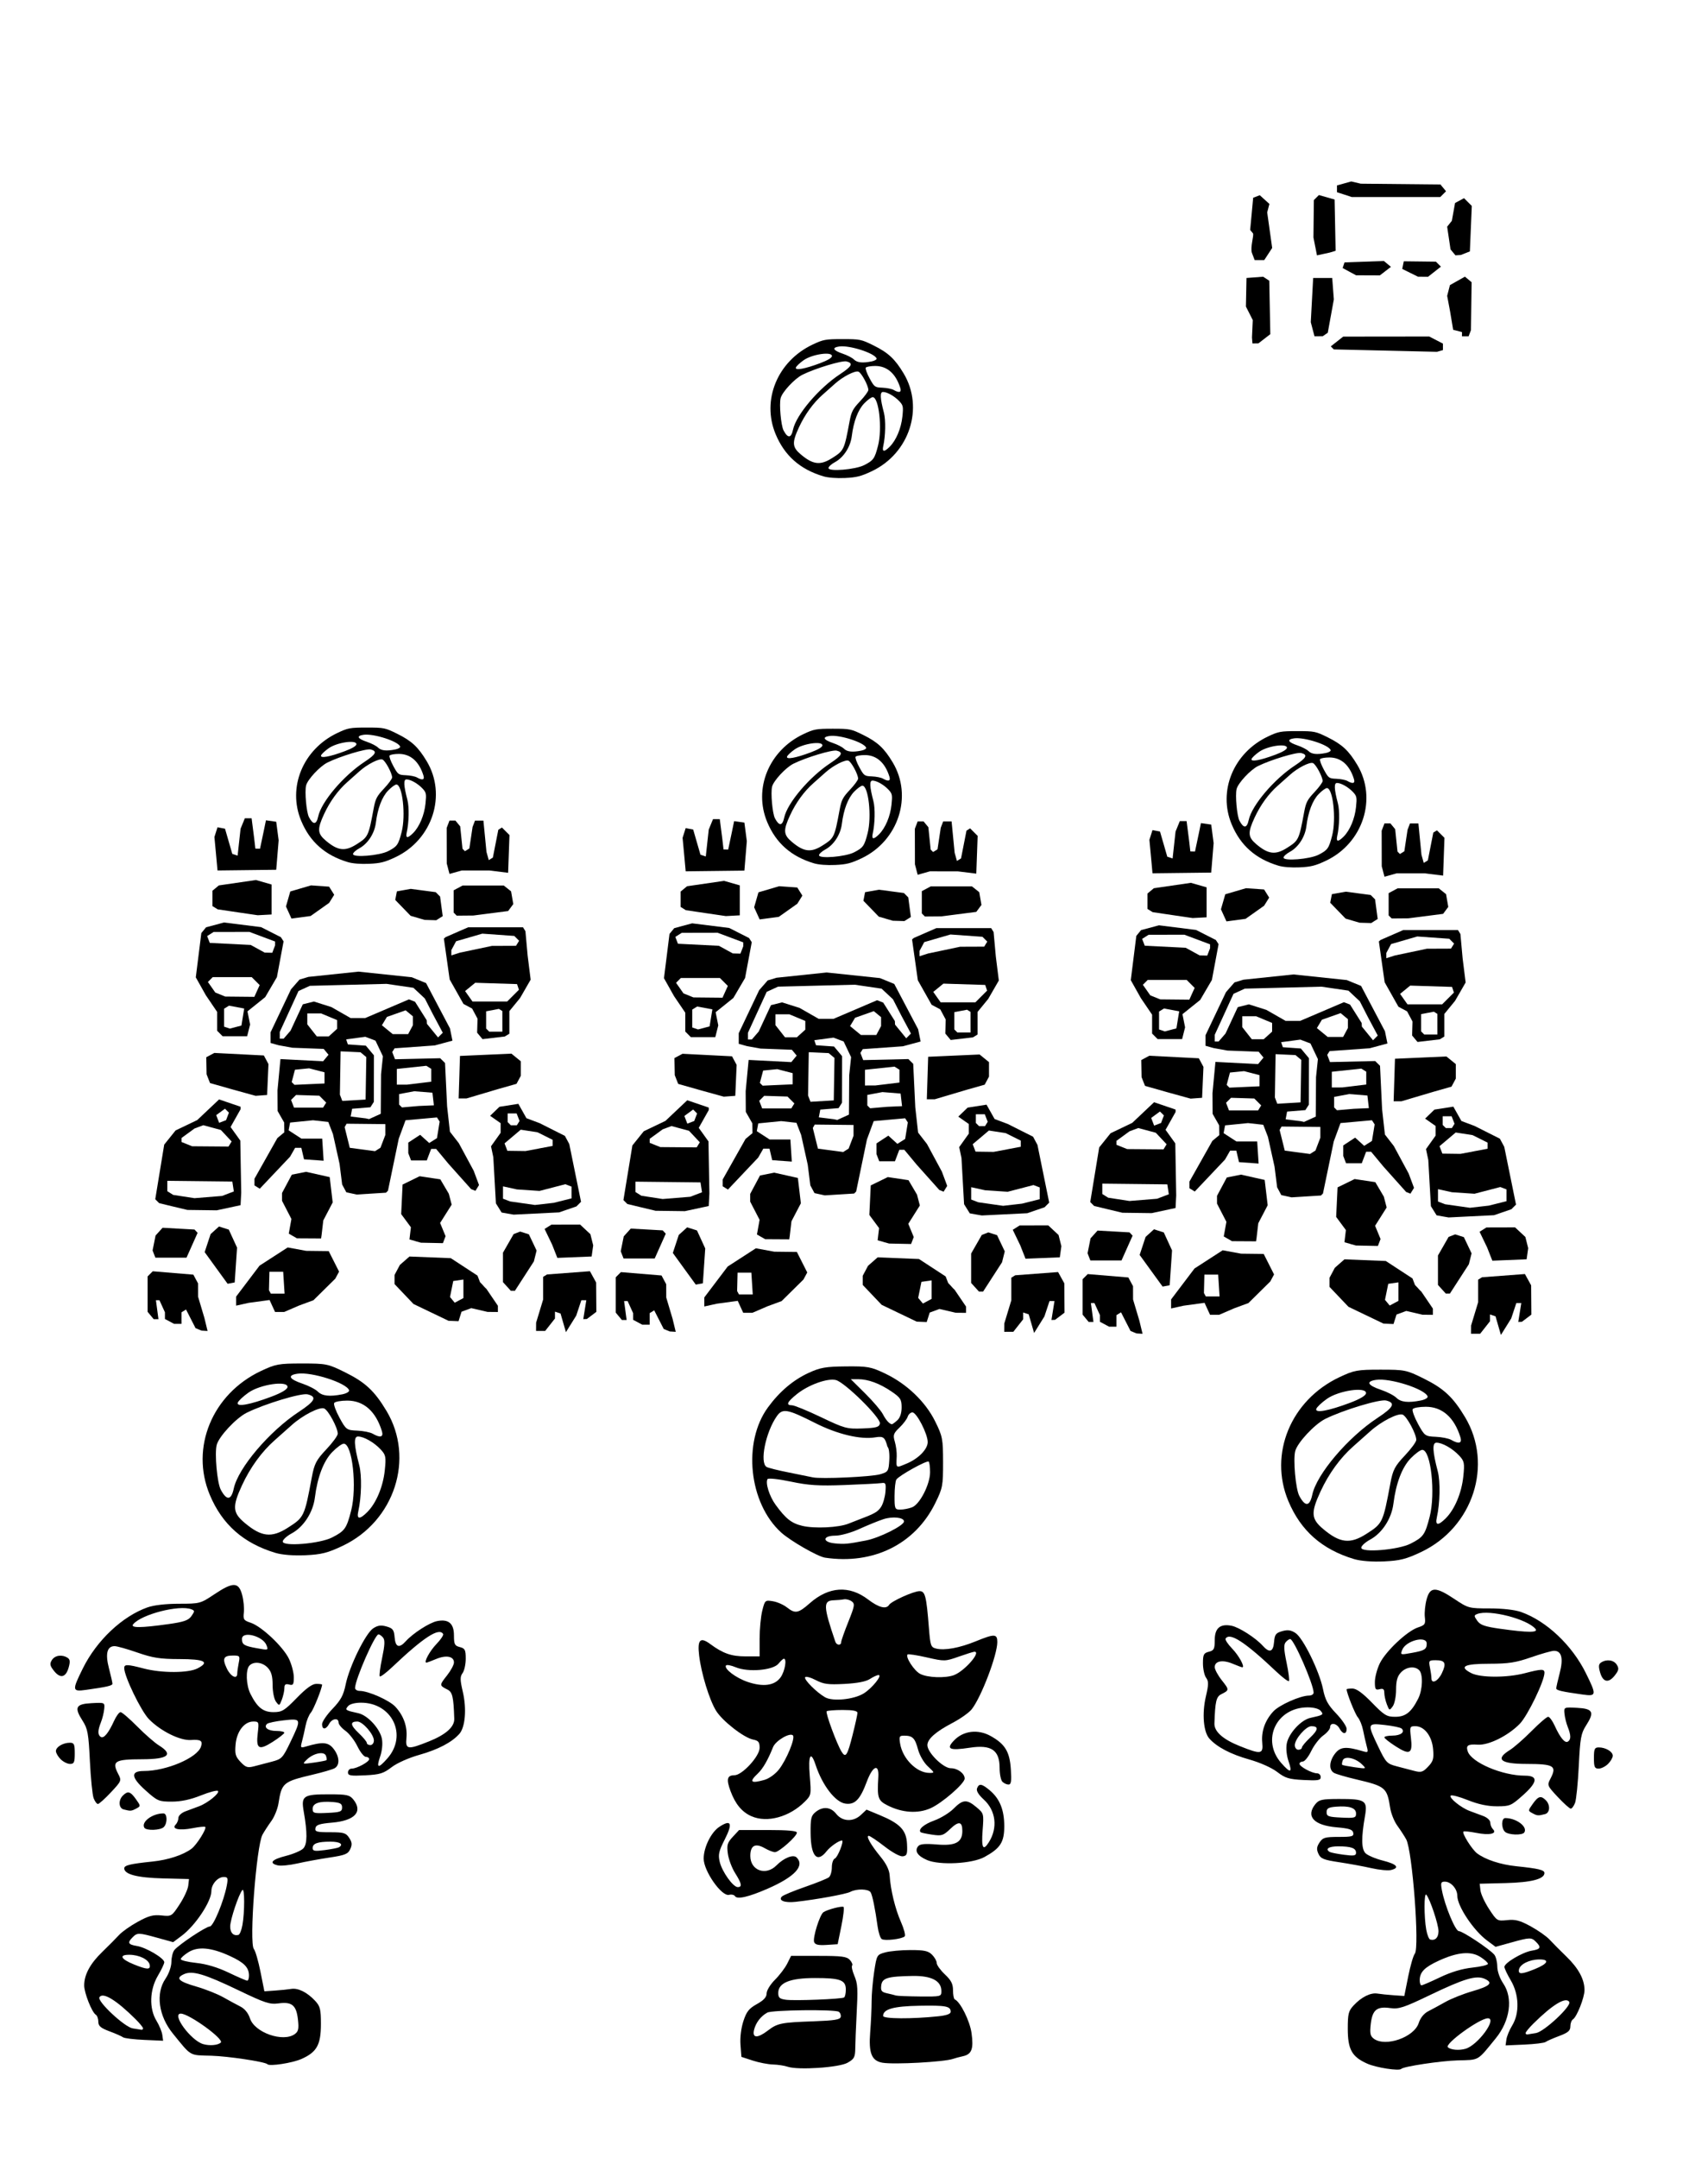 <?xml version="1.0" encoding="UTF-8" standalone="no"?>
<!-- Created with Inkscape (http://www.inkscape.org/) -->

<svg
   width="141.817mm"
   height="179.123mm"
   viewBox="0 0 141.817 179.123"
   version="1.1"
   id="svg5"
   inkscape:version="1.1 (c68e22c387, 2021-05-23)"
   sodipodi:docname="sbasketball.svg"
   xmlns:inkscape="http://www.inkscape.org/namespaces/inkscape"
   xmlns:sodipodi="http://sodipodi.sourceforge.net/DTD/sodipodi-0.dtd"
   xmlns="http://www.w3.org/2000/svg"
   xmlns:svg="http://www.w3.org/2000/svg">
  <sodipodi:namedview
     id="namedview7"
     pagecolor="#ffffff"
     bordercolor="#666666"
     borderopacity="1.0"
     inkscape:pageshadow="2"
     inkscape:pageopacity="0.0"
     inkscape:pagecheckerboard="0"
     inkscape:document-units="mm"
     showgrid="false"
     fit-margin-top="0"
     fit-margin-left="0"
     fit-margin-right="0"
     fit-margin-bottom="0"
     inkscape:zoom="7.6095324"
     inkscape:cx="423.35059"
     inkscape:cy="104.53993"
     inkscape:window-width="1720"
     inkscape:window-height="1017"
     inkscape:window-x="5781"
     inkscape:window-y="1152"
     inkscape:window-maximized="0"
     inkscape:current-layer="layer1" />
  <defs
     id="defs2" />
  <g
     inkscape:label="Calque 1"
     inkscape:groupmode="layer"
     id="layer1"
     transform="translate(-35.107,-41.827)">
    <path
       d="m 146.73,57.982 -0.613,-0.198 v -0.282 -0.282 l 0.593,-0.165 0.593,-0.165 0.395,0.093 0.395,0.093 3.307,0.033 3.307,0.033 0.233,0.281 0.233,0.281 -0.239,0.239 -0.239,0.239 h -3.677 -3.677 z"
       style="fill:#000000;stroke-width:0.052"
       id="segment-21" />
    <path
       d="m 139.079,70.092 -0.019,-0.247 0.033,-0.724 0.033,-0.724 -0.285,-0.561 -0.285,-0.561 0.024,-1.186 0.024,-1.186 0.692,-0.052 0.692,-0.052 0.254,0.166 0.254,0.166 0.043,2.218 0.043,2.218 -0.494,0.382 -0.494,0.382 -0.247,0.004 -0.247,0.004 z m 0.091,-6.97 -0.114,-0.297 c -0.162,-0.458 0.195,-1.497 0.083,-1.631 l -0.23,-0.277 0.125,-1.337 0.125,-1.337 0.274,-0.105 0.274,-0.105 0.4,0.362 0.4,0.362 -0.092,0.35 -0.092,0.35 0.207,1.477 0.207,1.477 -0.33,0.504 -0.33,0.504 h -0.397 -0.397 z"
       style="fill:#000000;stroke-width:0.052"
       id="segment-1" />
    <path
       style="fill:#000000;stroke-width:0.141"
       d="m 102.688,113.493 c -1.894,-0.568 -3.149,-1.676 -3.88,-3.426 -1.16,-2.776 0.145,-5.942 3.008,-7.298 0.873,-0.414 1.053,-0.447 2.432,-0.447 1.432,0 1.53,0.02 2.541,0.52 1.19,0.589 1.735,1.097 2.442,2.276 1.679,2.799 0.476,6.505 -2.584,7.957 -0.881,0.418 -1.253,0.513 -2.193,0.556 -0.694,0.032 -1.377,-0.021 -1.766,-0.138 z m 3.333,-0.91 c 0.753,-0.384 0.854,-0.526 1.126,-1.588 0.354,-1.383 0.071,-3.945 -0.436,-3.945 -0.109,0 -0.415,0.223 -0.681,0.497 -0.511,0.526 -0.873,1.475 -1.023,2.683 -0.109,0.876 -0.665,1.733 -1.371,2.114 -0.288,0.155 -0.524,0.371 -0.524,0.479 -5.4e-4,0.31 2.185,0.13 2.909,-0.239 z m -2.62,-0.568 c 0.974,-0.62 0.991,-0.656 1.426,-2.988 0.148,-0.794 0.263,-1.014 0.851,-1.637 0.374,-0.396 0.679,-0.812 0.679,-0.926 0,-0.351 -0.565,-1.398 -0.805,-1.49 -0.275,-0.106 -1.266,0.401 -1.904,0.974 -0.257,0.231 -0.71,0.633 -1.006,0.895 -0.771,0.679 -1.447,1.609 -1.933,2.659 -0.583,1.259 -0.558,1.618 0.153,2.217 0.988,0.831 1.587,0.901 2.538,0.296 z m 4.696,-0.93 c 0.526,-0.526 0.932,-1.492 1.033,-2.459 0.084,-0.799 0.061,-0.911 -0.246,-1.241 -0.387,-0.414 -0.992,-0.759 -1.334,-0.759 -0.26,0 -0.237,0.503 0.075,1.694 0.159,0.605 0.133,1.88 -0.056,2.717 -0.108,0.48 0.079,0.497 0.528,0.047 z m -7.875,-1.39 c 0.257,-1.209 2.099,-3.379 3.841,-4.524 0.956,-0.629 1.086,-0.887 0.517,-1.03 -0.37,-0.093 -2.542,0.563 -3.593,1.084 -0.63,0.313 -1.648,1.406 -1.772,1.903 -0.128,0.512 0.027,2.232 0.238,2.632 0.348,0.66 0.62,0.637 0.769,-0.065 z m 8.738,-3.386 c -0.362,-1.172 -1.073,-1.8 -2.041,-1.8 -0.378,0 -0.725,0.063 -0.773,0.14 -0.048,0.077 0.093,0.469 0.313,0.871 0.386,0.706 0.422,0.733 1.045,0.759 0.355,0.015 0.766,0.097 0.913,0.183 0.448,0.26 0.652,0.202 0.542,-0.153 z m -6.52,-2.031 c 0.613,-0.23 0.953,-0.436 0.953,-0.577 0,-0.385 -1.614,-0.149 -2.304,0.338 -0.312,0.22 -0.596,0.488 -0.631,0.595 -0.087,0.264 0.715,0.12 1.983,-0.356 z m 4.187,-0.14 c 0.246,-0.049 0.424,-0.156 0.397,-0.238 -0.145,-0.435 -2.212,-1.099 -3.042,-0.977 -0.618,0.091 -0.502,0.32 0.297,0.589 0.362,0.122 0.768,0.332 0.904,0.468 0.258,0.259 0.697,0.307 1.444,0.158 z"
       id="ball-22" />
    <path
       style="fill:#000000;stroke-width:0.141"
       d="m 63.996,113.396 c -1.894,-0.568 -3.149,-1.676 -3.88,-3.426 -1.16,-2.776 0.145,-5.942 3.008,-7.298 0.873,-0.414 1.053,-0.447 2.432,-0.447 1.432,0 1.53,0.02 2.541,0.52 1.19,0.589 1.735,1.097 2.442,2.276 1.679,2.799 0.476,6.505 -2.584,7.957 -0.881,0.418 -1.253,0.513 -2.193,0.556 -0.694,0.032 -1.377,-0.021 -1.766,-0.138 z m 3.333,-0.91 c 0.753,-0.384 0.854,-0.526 1.126,-1.588 0.354,-1.383 0.071,-3.945 -0.436,-3.945 -0.109,0 -0.415,0.223 -0.681,0.497 -0.511,0.526 -0.873,1.475 -1.023,2.683 -0.109,0.876 -0.665,1.733 -1.371,2.114 -0.288,0.155 -0.524,0.371 -0.524,0.479 -5.4e-4,0.31 2.185,0.13 2.909,-0.239 z m -2.62,-0.568 c 0.974,-0.62 0.991,-0.656 1.426,-2.988 0.148,-0.794 0.263,-1.014 0.851,-1.637 0.374,-0.396 0.679,-0.812 0.679,-0.926 0,-0.351 -0.565,-1.398 -0.805,-1.49 -0.275,-0.106 -1.266,0.401 -1.904,0.974 -0.257,0.231 -0.71,0.633 -1.006,0.895 -0.771,0.679 -1.447,1.609 -1.933,2.659 -0.583,1.259 -0.558,1.618 0.153,2.217 0.988,0.831 1.587,0.901 2.538,0.296 z m 4.696,-0.93 c 0.526,-0.526 0.932,-1.492 1.033,-2.459 0.084,-0.799 0.061,-0.911 -0.246,-1.241 -0.387,-0.414 -0.992,-0.759 -1.334,-0.759 -0.26,0 -0.237,0.503 0.075,1.694 0.159,0.605 0.133,1.88 -0.056,2.717 -0.108,0.48 0.079,0.497 0.528,0.047 z m -7.875,-1.39 c 0.257,-1.209 2.099,-3.379 3.841,-4.524 0.956,-0.629 1.086,-0.887 0.517,-1.03 -0.37,-0.093 -2.542,0.563 -3.593,1.084 -0.63,0.313 -1.648,1.406 -1.772,1.903 -0.128,0.512 0.027,2.232 0.238,2.632 0.348,0.66 0.62,0.637 0.769,-0.065 z m 8.738,-3.386 c -0.362,-1.172 -1.073,-1.8 -2.041,-1.8 -0.378,0 -0.725,0.063 -0.773,0.14 -0.048,0.077 0.093,0.469 0.313,0.871 0.386,0.706 0.422,0.733 1.045,0.759 0.355,0.015 0.766,0.097 0.913,0.183 0.448,0.26 0.652,0.202 0.542,-0.153 z m -6.52,-2.031 c 0.613,-0.23 0.953,-0.436 0.953,-0.577 0,-0.385 -1.614,-0.149 -2.304,0.338 -0.312,0.22 -0.596,0.488 -0.631,0.595 -0.087,0.264 0.715,0.12 1.983,-0.356 z m 4.187,-0.14 c 0.246,-0.049 0.424,-0.156 0.397,-0.238 -0.145,-0.435 -2.212,-1.099 -3.042,-0.977 -0.618,0.091 -0.502,0.32 0.297,0.589 0.362,0.122 0.768,0.332 0.904,0.468 0.258,0.259 0.697,0.307 1.444,0.158 z"
       id="ball-21" />
    <path
       style="fill:#000000;stroke-width:0.141"
       d="m 141.257,113.691 c -1.894,-0.568 -3.149,-1.676 -3.88,-3.426 -1.16,-2.776 0.145,-5.942 3.008,-7.298 0.873,-0.414 1.053,-0.447 2.432,-0.447 1.432,0 1.53,0.02 2.541,0.52 1.19,0.589 1.735,1.097 2.442,2.276 1.679,2.799 0.476,6.505 -2.584,7.957 -0.881,0.418 -1.253,0.513 -2.193,0.556 -0.694,0.032 -1.377,-0.021 -1.766,-0.138 z m 3.333,-0.91 c 0.753,-0.384 0.854,-0.526 1.126,-1.588 0.354,-1.383 0.071,-3.945 -0.436,-3.945 -0.109,0 -0.415,0.223 -0.681,0.497 -0.511,0.526 -0.873,1.475 -1.023,2.683 -0.109,0.876 -0.665,1.733 -1.371,2.114 -0.288,0.155 -0.524,0.371 -0.524,0.479 -5.4e-4,0.31 2.185,0.13 2.909,-0.239 z m -2.62,-0.568 c 0.974,-0.62 0.991,-0.656 1.426,-2.988 0.148,-0.794 0.263,-1.014 0.851,-1.637 0.374,-0.396 0.679,-0.812 0.679,-0.926 0,-0.351 -0.565,-1.398 -0.805,-1.49 -0.275,-0.106 -1.266,0.401 -1.904,0.974 -0.257,0.231 -0.71,0.633 -1.006,0.895 -0.771,0.679 -1.447,1.609 -1.933,2.659 -0.583,1.259 -0.558,1.618 0.153,2.217 0.988,0.831 1.587,0.901 2.538,0.296 z m 4.696,-0.93 c 0.526,-0.526 0.932,-1.492 1.033,-2.459 0.084,-0.799 0.061,-0.911 -0.246,-1.241 -0.387,-0.414 -0.992,-0.759 -1.334,-0.759 -0.26,0 -0.237,0.503 0.075,1.694 0.159,0.605 0.133,1.88 -0.056,2.717 -0.108,0.48 0.079,0.497 0.528,0.047 z m -7.875,-1.39 c 0.257,-1.209 2.099,-3.379 3.841,-4.524 0.956,-0.629 1.086,-0.887 0.517,-1.03 -0.37,-0.093 -2.542,0.563 -3.593,1.084 -0.63,0.313 -1.648,1.406 -1.772,1.903 -0.128,0.512 0.027,2.232 0.238,2.632 0.348,0.66 0.62,0.637 0.769,-0.065 z m 8.738,-3.386 c -0.362,-1.172 -1.073,-1.8 -2.041,-1.8 -0.378,0 -0.725,0.063 -0.773,0.14 -0.048,0.077 0.093,0.469 0.313,0.871 0.386,0.706 0.422,0.733 1.045,0.759 0.355,0.015 0.766,0.097 0.913,0.183 0.448,0.26 0.652,0.202 0.542,-0.153 z m -6.52,-2.031 c 0.613,-0.23 0.953,-0.436 0.953,-0.577 0,-0.385 -1.614,-0.149 -2.304,0.338 -0.312,0.22 -0.596,0.488 -0.631,0.595 -0.087,0.264 0.715,0.12 1.983,-0.356 z m 4.187,-0.14 c 0.246,-0.049 0.424,-0.156 0.397,-0.238 -0.145,-0.435 -2.212,-1.099 -3.042,-0.977 -0.618,0.091 -0.502,0.32 0.297,0.589 0.362,0.122 0.768,0.332 0.904,0.468 0.258,0.259 0.697,0.307 1.444,0.158 z"
       id="ball-23" />
    <path
       style="fill:#000000;stroke-width:0.144"
       d="m 103.466,81.366 c -1.931,-0.579 -3.21,-1.709 -3.956,-3.493 -1.183,-2.831 0.147,-6.058 3.067,-7.441 0.89,-0.422 1.073,-0.455 2.48,-0.455 1.46,0 1.56,0.02 2.59,0.53 1.214,0.601 1.769,1.118 2.49,2.32 1.712,2.854 0.485,6.632 -2.634,8.113 -0.898,0.426 -1.278,0.523 -2.235,0.567 -0.707,0.033 -1.404,-0.022 -1.801,-0.141 z m 3.398,-0.928 c 0.768,-0.392 0.871,-0.537 1.148,-1.619 0.361,-1.41 0.073,-4.022 -0.445,-4.022 -0.111,0 -0.423,0.228 -0.694,0.506 -0.521,0.536 -0.89,1.503 -1.043,2.735 -0.111,0.893 -0.678,1.767 -1.398,2.155 -0.294,0.158 -0.534,0.378 -0.534,0.488 -5.5e-4,0.316 2.228,0.133 2.966,-0.244 z m -2.671,-0.579 c 0.993,-0.632 1.01,-0.668 1.454,-3.047 0.151,-0.81 0.268,-1.034 0.867,-1.669 0.381,-0.403 0.693,-0.828 0.693,-0.944 0,-0.358 -0.576,-1.426 -0.821,-1.519 -0.281,-0.108 -1.29,0.409 -1.941,0.993 -0.262,0.235 -0.724,0.646 -1.026,0.912 -0.786,0.693 -1.475,1.641 -1.971,2.711 -0.594,1.284 -0.569,1.65 0.156,2.26 1.007,0.847 1.618,0.919 2.587,0.302 z m 4.788,-0.948 c 0.536,-0.536 0.95,-1.521 1.053,-2.507 0.085,-0.815 0.063,-0.929 -0.251,-1.265 -0.395,-0.422 -1.012,-0.773 -1.36,-0.773 -0.265,0 -0.242,0.513 0.077,1.727 0.162,0.616 0.135,1.916 -0.057,2.77 -0.11,0.489 0.081,0.506 0.539,0.048 z m -8.029,-1.417 c 0.262,-1.232 2.14,-3.445 3.916,-4.613 0.975,-0.641 1.107,-0.905 0.527,-1.05 -0.377,-0.095 -2.592,0.574 -3.663,1.106 -0.642,0.319 -1.68,1.433 -1.807,1.94 -0.131,0.522 0.028,2.275 0.243,2.684 0.355,0.673 0.632,0.65 0.784,-0.066 z m 8.909,-3.452 c -0.369,-1.195 -1.094,-1.835 -2.081,-1.835 -0.385,0 -0.74,0.064 -0.788,0.143 -0.049,0.078 0.095,0.478 0.32,0.888 0.393,0.72 0.43,0.747 1.065,0.774 0.362,0.015 0.781,0.099 0.931,0.186 0.457,0.265 0.664,0.206 0.553,-0.156 z m -6.647,-2.071 c 0.625,-0.235 0.971,-0.444 0.971,-0.588 0,-0.393 -1.645,-0.152 -2.349,0.345 -0.318,0.224 -0.608,0.497 -0.644,0.607 -0.089,0.269 0.729,0.122 2.022,-0.363 z m 4.269,-0.143 c 0.25,-0.05 0.433,-0.159 0.405,-0.242 -0.148,-0.443 -2.256,-1.12 -3.102,-0.996 -0.63,0.092 -0.512,0.327 0.303,0.601 0.369,0.124 0.783,0.339 0.921,0.477 0.264,0.264 0.711,0.313 1.472,0.161 z"
       id="ball-32" />
    <path
       style="fill:#000000;stroke-width:0.196"
       d="m 151.458,213.57 c 0.207,-0.203 3.281,-0.664 4.67,-0.702 1.845,-0.049 1.611,0.086 3.174,-1.834 1.193,-1.465 1.448,-3.336 0.621,-4.552 -0.286,-0.422 -0.491,-1.004 -0.495,-1.407 -0.004,-0.378 -0.114,-0.82 -0.247,-0.981 -0.374,-0.457 -2.629,-1.956 -2.942,-1.956 -0.293,0 -1.168,-2.11 -1.409,-3.397 -0.116,-0.62 -0.085,-0.71 0.249,-0.71 0.503,0 1.03,0.599 1.03,1.172 0,0.859 1.334,2.865 2.467,3.71 l 0.709,0.528 1.292,-0.358 c 1.572,-0.436 1.682,-0.439 2.069,-0.051 0.455,0.455 0.38,0.607 -0.356,0.727 -0.767,0.125 -2.27,1.016 -2.27,1.347 0,0.124 0.239,0.629 0.531,1.122 0.689,1.165 0.739,2.722 0.119,3.734 -0.23,0.376 -0.449,0.904 -0.486,1.173 l -0.067,0.489 1.565,-0.069 c 0.861,-0.038 1.653,-0.135 1.76,-0.217 0.108,-0.082 0.614,-0.305 1.125,-0.496 0.739,-0.276 0.929,-0.44 0.929,-0.798 0,-0.248 0.095,-0.51 0.212,-0.582 0.323,-0.2 0.962,-1.811 0.962,-2.427 0,-0.894 -0.493,-1.809 -1.498,-2.782 -0.521,-0.504 -1.151,-1.139 -1.4,-1.41 -0.249,-0.272 -0.953,-0.768 -1.565,-1.102 -0.897,-0.492 -1.274,-0.591 -1.955,-0.519 -0.832,0.088 -0.853,0.076 -1.502,-0.914 -0.362,-0.552 -0.686,-1.252 -0.72,-1.555 l -0.063,-0.551 2.151,-0.054 c 2.135,-0.054 3.222,-0.334 3.225,-0.833 0.002,-0.256 -0.486,-0.374 -2.345,-0.567 -1.302,-0.135 -2.543,-0.542 -3.24,-1.062 -0.426,-0.318 -1.279,-1.674 -1.14,-1.813 0.047,-0.047 0.52,5.9e-4 1.051,0.106 1.096,0.217 1.775,0.075 1.407,-0.294 -0.126,-0.126 -0.228,-0.376 -0.228,-0.557 0,-0.186 -0.255,-0.424 -0.587,-0.548 -0.323,-0.121 -0.83,-0.309 -1.127,-0.419 -0.718,-0.266 -1.744,-1.098 -1.571,-1.273 0.076,-0.077 0.715,0.091 1.42,0.374 0.868,0.347 1.648,0.513 2.416,0.513 1.079,0 1.185,-0.046 2.184,-0.941 1.209,-1.082 1.252,-1.602 0.133,-1.602 -1.868,0 -4.437,-1.094 -4.742,-2.019 -0.163,-0.493 0.013,-0.61 0.835,-0.554 0.904,0.061 2.519,-0.741 3.486,-1.731 0.656,-0.672 2.051,-3.557 2.051,-4.242 0,-0.325 -0.253,-0.319 -1.631,0.04 -1.488,0.388 -3.693,0.382 -4.454,-0.011 -1.043,-0.54 -0.593,-0.771 1.507,-0.774 1.601,-0.002 2.204,-0.096 3.475,-0.538 0.846,-0.294 1.701,-0.535 1.9,-0.535 0.629,0 0.787,0.623 0.469,1.845 -0.159,0.609 -0.288,1.181 -0.288,1.272 0,0.164 0.448,0.268 2.2,0.513 1.15,0.161 1.166,0.052 0.257,-1.784 -1.151,-2.325 -3.275,-4.327 -5.382,-5.07 -0.512,-0.181 -1.527,-0.296 -2.6,-0.296 -1.727,0 -1.781,-0.014 -2.931,-0.782 -1.559,-1.041 -2.022,-1.034 -2.31,0.036 -0.121,0.45 -0.186,1.109 -0.145,1.465 0.068,0.584 0.013,0.667 -0.571,0.86 -0.896,0.296 -2.684,1.98 -3.172,2.988 -0.223,0.461 -0.405,1.153 -0.405,1.54 0,0.606 0.054,0.688 0.391,0.6 0.297,-0.078 0.391,-0.006 0.391,0.299 0,0.221 0.095,0.649 0.21,0.952 0.203,0.531 0.22,0.537 0.489,0.171 0.156,-0.212 0.279,-0.822 0.279,-1.381 0,-0.737 0.105,-1.114 0.399,-1.429 0.437,-0.47 1.151,-0.56 1.518,-0.193 0.335,0.335 0.29,1.631 -0.082,2.366 -0.57,1.127 -1.05,1.506 -1.908,1.506 -0.705,0 -0.907,-0.122 -1.929,-1.173 -0.786,-0.808 -1.291,-1.173 -1.623,-1.173 -0.265,0 -0.482,0.028 -0.482,0.063 0,0.306 0.704,2.064 0.932,2.327 0.16,0.185 0.357,0.669 0.436,1.076 0.08,0.406 0.213,0.995 0.297,1.307 0.143,0.532 0.123,0.559 -0.317,0.43 -1.391,-0.41 -1.86,-0.374 -2.296,0.18 -0.51,0.649 -0.546,1.383 -0.08,1.628 0.188,0.099 1.002,0.336 1.809,0.526 2.452,0.578 2.573,0.68 2.838,2.383 0.071,0.455 0.337,1.115 0.593,1.467 0.255,0.352 0.586,0.86 0.734,1.129 0.514,0.93 1.124,9.003 0.717,9.494 -0.124,0.15 -0.371,1.001 -0.549,1.892 l -0.324,1.62 -0.88,-0.061 c -0.484,-0.033 -1.09,-0.096 -1.346,-0.138 -0.569,-0.095 -1.326,0.28 -1.979,0.979 -0.428,0.458 -0.489,0.7 -0.489,1.934 0,1.727 0.342,2.339 1.622,2.905 0.757,0.335 2.628,0.623 2.82,0.435 z m 3.869,-1.795 c -0.294,-0.277 2.641,-2.402 3.318,-2.402 0.805,0 -0.828,2.232 -1.852,2.53 -0.539,0.157 -1.228,0.097 -1.467,-0.128 z m -6.152,-0.709 c -0.293,-0.215 -0.34,-0.437 -0.253,-1.21 0.133,-1.181 0.5,-1.485 1.611,-1.332 0.725,0.099 1.121,-0.03 3.321,-1.087 2.832,-1.36 3.835,-1.657 4.534,-1.338 0.723,0.329 0.453,0.6 -1.025,1.027 -0.745,0.215 -1.749,0.613 -2.233,0.885 -0.483,0.272 -1.132,0.624 -1.442,0.782 -0.351,0.18 -0.646,0.546 -0.782,0.971 -0.38,1.185 -2.757,2.016 -3.73,1.304 z m 12.607,-0.47 c 5.5e-4,-0.081 0.287,-0.43 0.636,-0.776 1.604,-1.59 2.708,-2.257 2.987,-1.806 0.207,0.335 -2.097,2.486 -2.77,2.586 -0.308,0.046 -0.627,0.097 -0.707,0.113 -0.081,0.016 -0.146,-0.037 -0.146,-0.117 z m -8.795,-4.4 c 0.01,-0.663 0.411,-1.069 1.594,-1.61 1.546,-0.708 2.644,-0.807 3.436,-0.31 0.35,0.219 0.636,0.478 0.636,0.575 0,0.097 -0.582,0.238 -1.293,0.314 -0.845,0.09 -1.774,0.369 -2.684,0.805 -0.765,0.367 -1.46,0.667 -1.543,0.667 -0.084,0 -0.149,-0.198 -0.146,-0.44 z m 8.244,-0.875 c 0.085,-0.441 0.873,-0.83 1.691,-0.833 0.884,-0.004 0.717,0.356 -0.368,0.796 -1.109,0.45 -1.405,0.458 -1.324,0.038 z m -7.7,-3.297 c -0.193,-1.087 -0.19,-3.129 0.005,-2.908 0.302,0.344 1.011,2.465 1.011,3.023 0,0.53 -0.268,0.804 -0.684,0.7 -0.107,-0.027 -0.256,-0.393 -0.331,-0.815 z m -2.469,-13.574 c -0.792,-0.206 -0.885,-0.305 -1.516,-1.62 -0.931,-1.943 -0.924,-1.968 0.551,-1.803 0.672,0.075 1.298,0.208 1.391,0.296 0.306,0.288 -0.083,0.584 -0.767,0.584 -0.37,0 -0.671,0.066 -0.669,0.147 0.002,0.081 0.436,0.422 0.963,0.758 1.159,0.739 1.4,0.597 1.242,-0.736 -0.108,-0.911 -0.092,-0.951 0.369,-0.951 0.745,0 1.375,0.813 1.472,1.9 0.071,0.798 0.011,1.012 -0.414,1.459 -0.432,0.455 -0.581,0.501 -1.138,0.355 -0.353,-0.093 -1.021,-0.267 -1.485,-0.388 z m -4.509,-0.116 c -0.04,-0.035 -0.02,-0.202 0.044,-0.371 0.151,-0.394 1.042,-0.21 1.593,0.328 0.389,0.38 0.386,0.381 -0.587,0.245 -0.538,-0.076 -1.011,-0.166 -1.051,-0.202 z m 7.407,-7.195 c 0,-0.148 -0.055,-0.544 -0.122,-0.88 -0.116,-0.578 -0.09,-0.611 0.477,-0.611 0.79,0 0.907,0.243 0.513,1.073 -0.322,0.678 -0.868,0.941 -0.868,0.418 z m -2.426,-2.35 c 0.293,-0.765 2.034,-1.211 2.034,-0.521 0,0.471 -0.17,0.578 -1.219,0.769 -0.978,0.178 -0.978,0.178 -0.815,-0.248 z m 8.149,-1.749 c -1.299,-0.183 -1.67,-0.313 -1.919,-0.669 -0.282,-0.403 -0.281,-0.452 0.01,-0.564 1.006,-0.386 4.143,0.42 4.823,1.239 0.266,0.32 -0.61,0.318 -2.914,-0.007 z m -9.086,20.026 c 0.766,-0.186 0.505,-0.487 -0.683,-0.788 -0.625,-0.159 -1.274,-0.439 -1.442,-0.622 -0.331,-0.363 -0.34,-1.296 -0.031,-3.058 0.23,-1.311 0.042,-1.435 -2.168,-1.431 -1.404,0.003 -1.646,0.056 -1.946,0.425 -0.823,1.014 -0.138,1.764 1.762,1.927 1.042,0.09 1.328,0.184 1.38,0.455 0.057,0.298 -0.101,0.342 -1.216,0.342 -1.133,0 -1.316,0.054 -1.586,0.465 -0.239,0.365 -0.258,0.567 -0.089,0.938 0.185,0.405 0.43,0.505 1.718,0.698 0.826,0.124 2.031,0.345 2.676,0.492 0.645,0.147 1.377,0.217 1.625,0.157 z m -5.085,-1.502 c -0.405,-0.25 -0.078,-0.466 0.706,-0.466 1.069,0 1.483,0.149 1.483,0.535 0,0.246 -0.178,0.274 -1.015,0.163 -0.559,-0.074 -1.087,-0.179 -1.173,-0.232 z m -0.256,-3.301 c 0,-0.314 0.151,-0.404 0.764,-0.454 1.117,-0.091 1.681,0.098 1.681,0.564 0,0.362 -0.105,0.392 -1.222,0.339 -1.073,-0.051 -1.222,-0.106 -1.222,-0.449 z m 16.417,1.68 c 0.292,-0.473 -0.662,-1.191 -1.583,-1.191 -0.327,0 -0.348,0.815 -0.029,1.134 0.275,0.275 1.452,0.316 1.612,0.057 z m 1.722,-1.521 c 0.413,-0.108 0.449,-0.764 0.063,-1.15 -0.407,-0.407 -0.623,-0.348 -1.082,0.297 -0.406,0.57 -0.406,0.579 -0.026,0.782 0.4,0.214 0.478,0.219 1.046,0.071 z m 2.491,-0.934 c 0.101,-0.265 0.24,-1.651 0.31,-3.08 0.112,-2.301 0.182,-2.684 0.606,-3.345 0.714,-1.113 0.572,-1.393 -0.746,-1.462 -1.099,-0.058 -1.101,-0.057 -1.049,0.489 0.029,0.301 0.151,0.795 0.271,1.097 0.275,0.69 0.278,1.052 0.011,1.218 -0.248,0.153 -0.639,-0.32 -1.098,-1.328 -0.184,-0.403 -0.427,-0.733 -0.541,-0.732 -0.114,7.4e-4 -0.735,0.535 -1.38,1.186 -0.645,0.652 -1.459,1.362 -1.809,1.579 -1.231,0.763 -0.772,1.143 1.385,1.147 2.302,0.005 2.552,0.159 1.992,1.233 -0.28,0.537 -0.265,0.576 0.615,1.516 0.496,0.53 0.98,0.964 1.076,0.964 0.096,0 0.256,-0.217 0.357,-0.482 z m -21.119,-2.137 c 0,-0.173 -0.136,-0.315 -0.303,-0.315 -0.425,0 -1.457,-0.558 -1.457,-0.787 0,-0.105 0.124,-0.191 0.276,-0.191 0.152,0 0.467,-0.395 0.701,-0.879 0.234,-0.483 0.682,-1.061 0.995,-1.284 0.313,-0.223 0.57,-0.532 0.57,-0.686 0,-0.416 0.541,-0.339 0.782,0.111 0.264,0.493 0.587,0.506 0.587,0.024 0,-0.202 -0.39,-0.773 -0.866,-1.271 -0.695,-0.725 -0.911,-1.126 -1.095,-2.029 -0.305,-1.495 -1.651,-4.239 -2.283,-4.653 -0.38,-0.249 -0.647,-0.286 -1.11,-0.154 -0.525,0.15 -0.619,0.276 -0.671,0.901 -0.069,0.828 -0.379,0.932 -0.936,0.313 -0.59,-0.655 -1.963,-1.537 -2.588,-1.662 -0.948,-0.19 -1.402,0.193 -1.402,1.182 0,0.746 -0.061,0.867 -0.489,0.975 -0.426,0.107 -0.489,0.23 -0.489,0.962 0,0.461 0.117,1 0.261,1.196 0.218,0.299 0.215,0.553 -0.018,1.553 -0.331,1.415 -0.204,2.945 0.289,3.497 0.629,0.704 1.769,1.301 3.32,1.738 0.888,0.25 1.853,0.681 2.308,1.03 0.673,0.517 0.977,0.609 2.2,0.671 1.204,0.061 1.419,0.024 1.419,-0.243 z m -3.279,-1.172 c -1.684,-1.918 -0.397,-4.618 2.202,-4.618 0.5,0 0.931,0.117 1.075,0.291 0.264,0.319 0.227,0.344 -0.868,0.586 -0.769,0.17 -1.79,1.284 -1.948,2.124 -0.076,0.405 -0.016,0.999 0.149,1.478 0.336,0.974 0.159,1.014 -0.61,0.139 z m -3.443,-1.403 c -1.406,-0.563 -2.126,-1.206 -2.103,-1.88 0.061,-1.842 0.15,-2.218 0.575,-2.429 0.667,-0.333 0.668,-0.36 0.039,-1.152 -0.324,-0.408 -0.589,-0.899 -0.589,-1.093 0,-0.509 0.645,-0.635 1.476,-0.288 0.398,0.166 0.762,0.302 0.81,0.302 0.25,0 -0.272,-0.965 -0.837,-1.549 -0.356,-0.368 -0.603,-0.742 -0.548,-0.831 0.341,-0.552 1.621,0.281 4.228,2.752 0.508,0.482 0.972,0.828 1.03,0.77 0.058,-0.058 -0.029,-0.746 -0.194,-1.529 -0.225,-1.07 -0.244,-1.49 -0.077,-1.691 0.122,-0.147 0.292,-0.268 0.378,-0.268 0.3,0 1.937,3.743 1.945,4.449 0.002,0.134 -0.17,0.244 -0.381,0.244 -0.718,0 -2.476,0.781 -2.971,1.321 -0.682,0.742 -1.003,1.651 -0.914,2.584 0.092,0.969 -0.093,0.998 -1.865,0.288 z m 4.57,-0.071 c 0,-0.513 0.929,-1.58 1.375,-1.58 0.622,0 0.587,0.299 -0.113,0.96 -0.371,0.35 -0.675,0.718 -0.675,0.816 0,0.099 -0.132,0.18 -0.293,0.18 -0.161,0 -0.293,-0.169 -0.293,-0.376 z m 26.011,1.55 c 0.215,-0.215 0.391,-0.52 0.391,-0.678 0,-0.339 -0.592,-0.691 -1.161,-0.691 -0.348,0 -0.404,0.121 -0.404,0.88 0,0.75 0.058,0.88 0.391,0.88 0.215,0 0.567,-0.176 0.782,-0.391 z m 0.556,-7.34 c 0.335,-0.425 0.364,-0.58 0.171,-0.89 -0.248,-0.398 -0.837,-0.485 -1.298,-0.194 -0.215,0.136 -0.235,0.323 -0.091,0.827 0.236,0.822 0.697,0.919 1.218,0.257 z"
       id="shadow-3" />
    <path
       style="fill:#000000;stroke-width:0.196"
       d="m 57.309,213.182 c -0.207,-0.203 -3.281,-0.664 -4.67,-0.702 -1.845,-0.049 -1.611,0.086 -3.174,-1.834 -1.193,-1.465 -1.448,-3.336 -0.621,-4.552 0.286,-0.422 0.491,-1.004 0.495,-1.407 0.004,-0.378 0.114,-0.82 0.247,-0.981 0.374,-0.457 2.629,-1.956 2.942,-1.956 0.293,0 1.168,-2.11 1.409,-3.397 0.116,-0.62 0.085,-0.71 -0.249,-0.71 -0.503,0 -1.03,0.599 -1.03,1.172 0,0.859 -1.334,2.865 -2.467,3.71 l -0.709,0.528 -1.292,-0.358 c -1.572,-0.436 -1.682,-0.439 -2.069,-0.051 -0.455,0.455 -0.38,0.607 0.356,0.727 0.767,0.125 2.27,1.016 2.27,1.347 0,0.124 -0.239,0.629 -0.531,1.122 -0.689,1.165 -0.739,2.722 -0.119,3.734 0.23,0.376 0.449,0.904 0.486,1.173 l 0.067,0.489 -1.565,-0.069 c -0.861,-0.038 -1.653,-0.135 -1.76,-0.217 -0.108,-0.082 -0.614,-0.305 -1.125,-0.496 -0.739,-0.276 -0.929,-0.44 -0.929,-0.798 0,-0.248 -0.095,-0.51 -0.212,-0.582 -0.323,-0.2 -0.962,-1.811 -0.962,-2.427 0,-0.894 0.493,-1.809 1.498,-2.782 0.521,-0.504 1.151,-1.139 1.4,-1.41 0.249,-0.272 0.953,-0.768 1.565,-1.102 0.897,-0.492 1.274,-0.591 1.955,-0.519 0.832,0.088 0.853,0.076 1.502,-0.914 0.362,-0.552 0.686,-1.252 0.72,-1.555 l 0.063,-0.551 -2.151,-0.054 c -2.135,-0.054 -3.222,-0.334 -3.225,-0.833 -0.002,-0.256 0.486,-0.374 2.345,-0.567 1.302,-0.135 2.543,-0.542 3.24,-1.062 0.426,-0.318 1.279,-1.674 1.14,-1.813 -0.047,-0.047 -0.52,5.9e-4 -1.051,0.106 -1.096,0.217 -1.775,0.075 -1.407,-0.294 0.126,-0.126 0.228,-0.376 0.228,-0.557 0,-0.186 0.255,-0.424 0.587,-0.548 0.323,-0.121 0.83,-0.309 1.127,-0.419 0.718,-0.266 1.744,-1.098 1.571,-1.273 -0.076,-0.077 -0.715,0.091 -1.42,0.374 -0.868,0.347 -1.648,0.513 -2.416,0.513 -1.079,0 -1.185,-0.046 -2.184,-0.941 -1.209,-1.082 -1.252,-1.602 -0.133,-1.602 1.868,0 4.437,-1.094 4.742,-2.019 0.163,-0.493 -0.013,-0.61 -0.835,-0.554 -0.904,0.061 -2.519,-0.741 -3.486,-1.731 -0.656,-0.672 -2.051,-3.557 -2.051,-4.242 0,-0.325 0.253,-0.319 1.631,0.04 1.488,0.388 3.693,0.382 4.454,-0.011 1.043,-0.54 0.593,-0.771 -1.507,-0.774 -1.601,-0.002 -2.204,-0.096 -3.475,-0.538 -0.846,-0.294 -1.701,-0.535 -1.9,-0.535 -0.629,0 -0.787,0.623 -0.469,1.845 0.159,0.609 0.288,1.181 0.288,1.272 0,0.164 -0.448,0.268 -2.2,0.513 -1.15,0.161 -1.166,0.052 -0.257,-1.784 1.151,-2.325 3.275,-4.327 5.382,-5.07 0.512,-0.181 1.527,-0.296 2.6,-0.296 1.727,0 1.781,-0.014 2.931,-0.782 1.559,-1.041 2.022,-1.034 2.31,0.036 0.121,0.45 0.186,1.109 0.145,1.465 -0.068,0.584 -0.013,0.667 0.571,0.86 0.896,0.296 2.684,1.98 3.172,2.988 0.223,0.461 0.405,1.153 0.405,1.54 0,0.606 -0.054,0.688 -0.391,0.6 -0.297,-0.078 -0.391,-0.006 -0.391,0.299 0,0.221 -0.095,0.649 -0.21,0.952 -0.203,0.531 -0.22,0.537 -0.489,0.171 -0.156,-0.212 -0.279,-0.822 -0.279,-1.381 0,-0.737 -0.105,-1.114 -0.399,-1.429 -0.437,-0.47 -1.151,-0.56 -1.518,-0.193 -0.335,0.335 -0.29,1.631 0.082,2.366 0.57,1.127 1.05,1.506 1.908,1.506 0.705,0 0.907,-0.122 1.929,-1.173 0.786,-0.808 1.291,-1.173 1.623,-1.173 0.265,0 0.482,0.028 0.482,0.063 0,0.306 -0.704,2.064 -0.932,2.327 -0.16,0.185 -0.357,0.669 -0.436,1.076 -0.08,0.406 -0.213,0.995 -0.297,1.307 -0.143,0.532 -0.123,0.559 0.317,0.43 1.391,-0.41 1.86,-0.374 2.296,0.18 0.51,0.649 0.546,1.383 0.08,1.628 -0.188,0.099 -1.002,0.336 -1.809,0.526 -2.452,0.578 -2.573,0.68 -2.838,2.383 -0.071,0.455 -0.337,1.115 -0.593,1.467 -0.255,0.352 -0.586,0.86 -0.734,1.129 -0.514,0.93 -1.124,9.003 -0.717,9.494 0.124,0.15 0.371,1.001 0.549,1.892 l 0.324,1.62 0.88,-0.061 c 0.484,-0.033 1.09,-0.096 1.346,-0.138 0.569,-0.095 1.326,0.28 1.979,0.979 0.428,0.458 0.489,0.7 0.489,1.934 0,1.727 -0.342,2.339 -1.622,2.905 -0.757,0.335 -2.628,0.623 -2.82,0.435 z m -3.869,-1.795 c 0.294,-0.277 -2.641,-2.402 -3.318,-2.402 -0.805,0 0.828,2.232 1.852,2.53 0.539,0.157 1.228,0.097 1.467,-0.128 z m 6.152,-0.709 c 0.293,-0.215 0.34,-0.437 0.253,-1.21 -0.133,-1.181 -0.5,-1.485 -1.611,-1.332 -0.725,0.099 -1.121,-0.03 -3.321,-1.087 -2.832,-1.36 -3.835,-1.657 -4.534,-1.338 -0.723,0.329 -0.453,0.6 1.025,1.027 0.745,0.215 1.749,0.613 2.233,0.885 0.483,0.272 1.132,0.624 1.442,0.782 0.351,0.18 0.646,0.546 0.782,0.971 0.38,1.185 2.757,2.016 3.73,1.304 z m -12.607,-0.47 c -5.5e-4,-0.081 -0.287,-0.43 -0.636,-0.776 -1.604,-1.59 -2.708,-2.257 -2.987,-1.806 -0.207,0.335 2.097,2.486 2.77,2.586 0.308,0.046 0.627,0.097 0.707,0.113 0.081,0.016 0.146,-0.037 0.146,-0.117 z m 8.795,-4.4 c -0.01,-0.663 -0.411,-1.069 -1.594,-1.61 -1.546,-0.708 -2.644,-0.807 -3.436,-0.31 -0.35,0.219 -0.636,0.478 -0.636,0.575 0,0.097 0.582,0.238 1.293,0.314 0.845,0.09 1.774,0.369 2.684,0.805 0.765,0.367 1.46,0.667 1.543,0.667 0.084,0 0.149,-0.198 0.146,-0.44 z m -8.244,-0.875 c -0.085,-0.441 -0.873,-0.83 -1.691,-0.833 -0.884,-0.004 -0.717,0.356 0.368,0.796 1.109,0.45 1.405,0.458 1.324,0.038 z m 7.7,-3.297 c 0.193,-1.087 0.19,-3.129 -0.005,-2.908 -0.302,0.344 -1.011,2.465 -1.011,3.023 0,0.53 0.268,0.804 0.684,0.7 0.107,-0.027 0.256,-0.393 0.331,-0.815 z m 2.469,-13.574 c 0.792,-0.206 0.885,-0.305 1.516,-1.62 0.931,-1.943 0.924,-1.968 -0.551,-1.803 -0.672,0.075 -1.298,0.208 -1.391,0.296 -0.306,0.288 0.083,0.584 0.767,0.584 0.37,0 0.671,0.066 0.669,0.147 -0.002,0.081 -0.436,0.422 -0.963,0.758 -1.159,0.739 -1.4,0.597 -1.242,-0.736 0.108,-0.911 0.092,-0.951 -0.369,-0.951 -0.745,0 -1.375,0.813 -1.472,1.9 -0.071,0.798 -0.011,1.012 0.414,1.459 0.432,0.455 0.581,0.501 1.138,0.355 0.353,-0.093 1.021,-0.267 1.485,-0.388 z m 4.509,-0.116 c 0.04,-0.035 0.02,-0.202 -0.044,-0.371 -0.151,-0.394 -1.042,-0.21 -1.593,0.328 -0.389,0.38 -0.386,0.381 0.587,0.245 0.538,-0.076 1.011,-0.166 1.051,-0.202 z m -7.407,-7.195 c 0,-0.148 0.055,-0.544 0.122,-0.88 0.116,-0.578 0.09,-0.611 -0.477,-0.611 -0.79,0 -0.907,0.243 -0.513,1.073 0.322,0.678 0.868,0.941 0.868,0.418 z m 2.426,-2.35 c -0.293,-0.765 -2.034,-1.211 -2.034,-0.521 0,0.471 0.17,0.578 1.219,0.769 0.978,0.178 0.978,0.178 0.815,-0.248 z m -8.149,-1.749 c 1.299,-0.183 1.67,-0.313 1.919,-0.669 0.282,-0.403 0.281,-0.452 -0.01,-0.564 -1.006,-0.386 -4.143,0.42 -4.823,1.239 -0.266,0.32 0.61,0.318 2.914,-0.007 z m 9.086,20.026 c -0.766,-0.186 -0.505,-0.487 0.683,-0.788 0.625,-0.159 1.274,-0.439 1.442,-0.622 0.331,-0.363 0.34,-1.296 0.031,-3.058 -0.23,-1.311 -0.042,-1.435 2.168,-1.431 1.404,0.003 1.646,0.056 1.946,0.425 0.823,1.014 0.138,1.764 -1.762,1.927 -1.042,0.09 -1.328,0.184 -1.38,0.455 -0.057,0.298 0.101,0.342 1.216,0.342 1.133,0 1.316,0.054 1.586,0.465 0.239,0.365 0.258,0.567 0.089,0.938 -0.185,0.405 -0.43,0.505 -1.718,0.698 -0.826,0.124 -2.031,0.345 -2.676,0.492 -0.645,0.147 -1.377,0.217 -1.625,0.157 z m 5.085,-1.502 c 0.405,-0.25 0.078,-0.466 -0.706,-0.466 -1.069,0 -1.483,0.149 -1.483,0.535 0,0.246 0.178,0.274 1.015,0.163 0.559,-0.074 1.087,-0.179 1.173,-0.232 z m 0.256,-3.301 c 0,-0.314 -0.151,-0.404 -0.764,-0.454 -1.117,-0.091 -1.681,0.098 -1.681,0.564 0,0.362 0.105,0.392 1.222,0.339 1.073,-0.051 1.222,-0.106 1.222,-0.449 z m -16.417,1.68 c -0.292,-0.473 0.662,-1.191 1.583,-1.191 0.327,0 0.348,0.815 0.029,1.134 -0.275,0.275 -1.452,0.316 -1.612,0.057 z m -1.722,-1.521 c -0.413,-0.108 -0.449,-0.764 -0.063,-1.15 0.407,-0.407 0.623,-0.348 1.082,0.297 0.406,0.57 0.406,0.579 0.026,0.782 -0.4,0.214 -0.478,0.219 -1.046,0.071 z m -2.491,-0.934 c -0.101,-0.265 -0.24,-1.651 -0.31,-3.08 -0.112,-2.301 -0.182,-2.684 -0.606,-3.345 -0.714,-1.113 -0.572,-1.393 0.746,-1.462 1.099,-0.058 1.101,-0.057 1.049,0.489 -0.029,0.301 -0.151,0.795 -0.271,1.097 -0.275,0.69 -0.278,1.052 -0.011,1.218 0.248,0.153 0.639,-0.32 1.098,-1.328 0.184,-0.403 0.427,-0.733 0.541,-0.732 0.114,7.4e-4 0.735,0.535 1.38,1.186 0.645,0.652 1.459,1.362 1.809,1.579 1.231,0.763 0.772,1.143 -1.385,1.147 -2.302,0.005 -2.552,0.159 -1.992,1.233 0.28,0.537 0.265,0.576 -0.615,1.516 -0.496,0.53 -0.98,0.964 -1.076,0.964 -0.096,0 -0.256,-0.217 -0.357,-0.482 z m 21.119,-2.137 c 0,-0.173 0.136,-0.315 0.303,-0.315 0.425,0 1.457,-0.558 1.457,-0.787 0,-0.105 -0.124,-0.191 -0.276,-0.191 -0.152,0 -0.467,-0.395 -0.701,-0.879 -0.234,-0.483 -0.682,-1.061 -0.995,-1.284 -0.313,-0.223 -0.57,-0.532 -0.57,-0.686 0,-0.416 -0.541,-0.339 -0.782,0.111 -0.264,0.493 -0.587,0.506 -0.587,0.024 0,-0.202 0.39,-0.773 0.866,-1.271 0.695,-0.725 0.911,-1.126 1.095,-2.029 0.305,-1.495 1.651,-4.239 2.283,-4.653 0.38,-0.249 0.647,-0.286 1.11,-0.154 0.525,0.15 0.619,0.276 0.671,0.901 0.069,0.828 0.379,0.932 0.936,0.313 0.59,-0.655 1.963,-1.537 2.588,-1.662 0.948,-0.19 1.402,0.193 1.402,1.182 0,0.746 0.061,0.867 0.489,0.975 0.426,0.107 0.489,0.23 0.489,0.962 0,0.461 -0.117,1 -0.261,1.196 -0.218,0.299 -0.215,0.553 0.018,1.553 0.331,1.415 0.204,2.945 -0.289,3.497 -0.629,0.704 -1.769,1.301 -3.32,1.738 -0.888,0.25 -1.853,0.681 -2.308,1.03 -0.673,0.517 -0.977,0.609 -2.2,0.671 -1.204,0.061 -1.419,0.024 -1.419,-0.243 z m 3.279,-1.172 c 1.684,-1.918 0.397,-4.618 -2.202,-4.618 -0.5,0 -0.931,0.117 -1.075,0.291 -0.264,0.319 -0.227,0.344 0.868,0.586 0.769,0.17 1.79,1.284 1.948,2.124 0.076,0.405 0.016,0.999 -0.149,1.478 -0.336,0.974 -0.159,1.014 0.61,0.139 z m 3.443,-1.403 c 1.406,-0.563 2.126,-1.206 2.103,-1.88 -0.061,-1.842 -0.15,-2.218 -0.575,-2.429 -0.667,-0.333 -0.668,-0.36 -0.039,-1.152 0.324,-0.408 0.589,-0.899 0.589,-1.093 0,-0.509 -0.645,-0.635 -1.476,-0.288 -0.398,0.166 -0.762,0.302 -0.81,0.302 -0.25,0 0.272,-0.965 0.837,-1.549 0.356,-0.368 0.603,-0.742 0.548,-0.831 -0.341,-0.552 -1.621,0.281 -4.228,2.752 -0.508,0.482 -0.972,0.828 -1.03,0.77 -0.058,-0.058 0.029,-0.746 0.194,-1.529 0.225,-1.07 0.244,-1.49 0.077,-1.691 -0.122,-0.147 -0.292,-0.268 -0.378,-0.268 -0.3,0 -1.937,3.743 -1.945,4.449 -0.002,0.134 0.17,0.244 0.381,0.244 0.718,0 2.476,0.781 2.971,1.321 0.682,0.742 1.003,1.651 0.914,2.584 -0.092,0.969 0.093,0.998 1.865,0.288 z m -4.57,-0.071 c 0,-0.513 -0.929,-1.58 -1.375,-1.58 -0.622,0 -0.587,0.299 0.113,0.96 0.371,0.35 0.675,0.718 0.675,0.816 0,0.099 0.132,0.18 0.293,0.18 0.161,0 0.293,-0.169 0.293,-0.376 z m -26.011,1.55 c -0.215,-0.215 -0.391,-0.52 -0.391,-0.678 0,-0.339 0.592,-0.691 1.161,-0.691 0.348,0 0.404,0.121 0.404,0.88 0,0.75 -0.058,0.88 -0.391,0.88 -0.215,0 -0.567,-0.176 -0.782,-0.391 z m -0.556,-7.34 c -0.335,-0.425 -0.364,-0.58 -0.171,-0.89 0.248,-0.398 0.837,-0.485 1.298,-0.194 0.215,0.136 0.235,0.323 0.091,0.827 -0.236,0.822 -0.697,0.919 -1.218,0.257 z"
       id="shadow-1" />
    <path
       style="fill:#000000;stroke-width:0.193"
       d="m 100.501,213.393 c -0.266,-0.091 -0.816,-0.175 -1.221,-0.185 -0.406,-0.011 -1.16,-0.157 -1.675,-0.326 l -0.938,-0.307 -0.076,-0.999 c -0.046,-0.603 0.049,-1.383 0.24,-1.967 0.259,-0.793 0.462,-1.049 1.123,-1.417 0.575,-0.321 0.806,-0.575 0.806,-0.887 0,-0.243 0.307,-0.744 0.694,-1.131 0.382,-0.382 0.839,-0.984 1.016,-1.338 l 0.322,-0.644 h 2.287 c 1.935,0 2.334,0.052 2.595,0.34 0.169,0.187 0.253,0.394 0.187,0.46 -0.066,0.066 0.008,0.427 0.165,0.802 0.308,0.737 0.324,1.032 0.194,3.525 -0.047,0.904 -0.091,2.036 -0.098,2.515 -0.011,0.774 -0.082,0.91 -0.639,1.228 -0.703,0.401 -4.117,0.627 -4.981,0.331 z m -1.641,-3 c 0.802,-0.612 1.105,-0.674 3.769,-0.769 1.769,-0.064 2.237,-0.139 2.284,-0.368 0.033,-0.158 -0.041,-0.35 -0.164,-0.426 -0.339,-0.209 -5.52,-0.149 -5.928,0.069 -0.536,0.287 -0.962,0.841 -1.104,1.436 -0.165,0.692 0.281,0.715 1.142,0.059 z m 6.332,-2.749 c 0.08,-0.049 0.145,-0.343 0.145,-0.652 0,-0.792 -0.453,-0.963 -2.551,-0.962 -2.092,7.4e-4 -3.06,0.394 -3.06,1.242 0,0.388 0.114,0.49 0.629,0.561 0.718,0.099 4.617,-0.053 4.837,-0.189 z m 3.188,5.418 c -0.902,-0.159 -1.157,-0.791 -1.02,-2.525 0.066,-0.83 0.119,-1.988 0.119,-2.574 -7.4e-4,-0.585 0.095,-1.695 0.213,-2.465 0.212,-1.384 0.223,-1.403 0.913,-1.595 0.384,-0.107 1.33,-0.195 2.101,-0.195 1.146,-7.3e-4 1.474,0.07 1.79,0.386 0.213,0.213 0.387,0.523 0.387,0.69 0,0.167 0.305,0.591 0.677,0.942 0.527,0.497 0.677,0.791 0.677,1.325 0,0.378 0.065,0.716 0.145,0.751 0.467,0.208 1.254,1.79 1.394,2.804 0.182,1.314 0.015,1.756 -0.723,1.917 -0.29,0.063 -0.657,0.162 -0.817,0.219 -0.719,0.256 -4.916,0.485 -5.857,0.319 z m 4.648,-3.857 c 0.678,-0.072 1.016,-0.196 1.016,-0.373 0,-0.464 -0.394,-0.54 -2.591,-0.501 -2.155,0.038 -3.02,0.28 -3.02,0.847 -1e-4,0.246 2.409,0.26 4.595,0.027 z m 0.242,-2.098 c 0,-0.846 -0.823,-1.275 -2.396,-1.249 -2.08,0.035 -2.526,0.171 -2.598,0.794 -0.051,0.438 0.029,0.544 0.484,0.645 0.299,0.066 0.631,0.149 0.738,0.185 0.106,0.035 0.999,0.071 1.983,0.08 1.77,0.015 1.79,0.01 1.79,-0.454 z m -10.564,-4.059 c -0.134,-0.348 0.467,-2.276 0.774,-2.484 0.32,-0.217 1.512,-0.53 1.663,-0.437 0.073,0.045 -0.007,0.76 -0.176,1.589 l -0.308,1.507 -0.92,0.059 c -0.683,0.044 -0.949,-0.017 -1.033,-0.235 z m 5.61,-0.253 c -0.118,-0.084 -0.269,-0.544 -0.336,-1.022 -0.214,-1.532 -0.437,-2.619 -0.586,-2.861 -0.177,-0.287 -1.172,-0.308 -1.68,-0.036 -0.352,0.189 -2.832,0.64 -4.56,0.831 -0.898,0.099 -1.449,-0.118 -1.125,-0.442 0.112,-0.112 0.981,-0.473 1.933,-0.803 0.952,-0.33 1.839,-0.689 1.972,-0.796 0.133,-0.108 0.242,-0.481 0.242,-0.829 0,-0.348 0.113,-0.676 0.251,-0.729 0.235,-0.09 0.788,-1.493 0.589,-1.493 -0.256,0 -0.971,0.501 -1.285,0.901 -0.782,0.994 -1.3,0.404 -1.318,-1.501 -0.012,-1.238 0.041,-1.463 0.413,-1.764 0.602,-0.488 1.256,-0.43 1.713,0.151 0.51,0.649 1.412,0.689 2.049,0.09 l 0.468,-0.44 1.078,0.447 c 1.713,0.71 2.229,1.253 2.284,2.405 0.04,0.842 -0.004,0.975 -0.345,1.023 -0.231,0.033 -0.854,-0.303 -1.523,-0.822 -0.622,-0.483 -1.211,-0.878 -1.308,-0.878 -0.255,0 0.16,0.736 0.982,1.741 0.476,0.582 0.725,1.095 0.752,1.548 0.071,1.183 0.457,2.771 0.936,3.855 0.255,0.578 0.397,1.117 0.315,1.2 -0.228,0.227 -1.669,0.396 -1.911,0.224 z m -12.183,-3.561 c -0.069,-0.112 -0.29,-0.161 -0.49,-0.109 -0.611,0.16 -2.107,-1.97 -2.109,-3.004 -0.002,-0.938 0.618,-2.195 1.305,-2.645 0.982,-0.643 1.128,-0.295 0.443,1.055 -0.494,0.973 -0.557,1.255 -0.416,1.853 0.193,0.818 1.107,2.099 1.497,2.099 0.387,0 0.331,-0.293 -0.22,-1.167 -0.268,-0.425 -0.539,-1.148 -0.602,-1.607 -0.099,-0.725 -0.045,-0.909 0.41,-1.4 l 0.524,-0.565 h 2.4 c 1.659,0 2.4,0.068 2.4,0.219 7e-5,0.301 -1.484,1.619 -1.823,1.619 -0.151,0 -0.528,-0.146 -0.837,-0.323 -0.795,-0.456 -1.209,-0.238 -1.209,0.635 0,1.212 1.286,1.68 2.169,0.789 0.625,-0.631 1.4,-0.936 1.677,-0.66 0.693,0.693 -0.154,1.606 -2.395,2.586 -1.587,0.694 -2.545,0.914 -2.723,0.626 z m 15.94,-3.003 c -0.785,-0.336 -1.051,-0.756 -0.728,-1.145 0.154,-0.186 0.569,-0.223 1.553,-0.141 1.542,0.129 2.113,-0.174 2.113,-1.123 0,-0.795 -0.297,-0.844 -1.006,-0.167 -0.577,0.552 -0.706,0.592 -1.506,0.473 -0.481,-0.072 -0.907,-0.162 -0.947,-0.2 -0.235,-0.228 0.268,-0.664 1.12,-0.971 0.54,-0.194 1.266,-0.638 1.612,-0.986 0.77,-0.774 1.098,-0.796 1.897,-0.123 0.617,0.519 0.62,0.53 0.513,1.935 -0.11,1.459 0.036,1.736 0.517,0.977 0.757,-1.195 0.59,-2.62 -0.414,-3.54 -0.451,-0.413 -0.643,-0.732 -0.565,-0.937 0.164,-0.428 0.393,-0.391 1.061,0.171 0.825,0.694 1.199,1.62 1.199,2.971 0,1.334 -0.322,1.835 -1.645,2.56 -1.027,0.562 -3.717,0.702 -4.776,0.248 z m -14.571,-3.631 c -0.79,-0.351 -1.335,-1.005 -1.736,-2.082 -0.369,-0.991 -0.289,-1.321 0.322,-1.321 0.64,0 2.091,-1.577 2.091,-2.272 0,-0.483 -0.092,-0.6 -0.545,-0.691 -0.773,-0.155 -2.557,-1.548 -3.08,-2.407 -0.554,-0.909 -1.219,-3.081 -1.396,-4.565 -0.158,-1.32 0.088,-1.575 0.924,-0.956 1.052,0.778 1.754,1.023 2.927,1.023 H 98.179 v -1.462 c 0,-0.804 0.1,-1.858 0.222,-2.342 0.217,-0.86 0.236,-0.878 0.874,-0.774 0.359,0.058 0.88,0.285 1.159,0.504 0.701,0.552 0.949,0.507 1.913,-0.341 1.58,-1.391 3.279,-1.498 4.841,-0.306 0.877,0.67 1.504,0.83 1.742,0.445 0.187,-0.303 2.036,-1.137 2.526,-1.139 0.468,-0.002 0.569,0.395 0.779,3.049 0.117,1.484 0.16,1.608 0.595,1.717 0.703,0.176 1.943,-0.05 3.291,-0.6 1.565,-0.639 1.793,-0.631 1.793,0.063 0,1.076 -1.329,4.568 -2.124,5.577 -0.217,0.276 -0.933,0.784 -1.591,1.128 -1.403,0.735 -2.09,1.343 -2.09,1.852 0,0.615 1.319,1.915 1.943,1.915 0.571,0 1.152,0.433 1.152,0.858 0,0.409 -1.879,2.041 -2.839,2.466 -1.049,0.464 -2.363,0.375 -3.573,-0.243 -0.792,-0.404 -0.861,-0.618 -0.756,-2.356 0.069,-1.152 -0.463,-0.937 -0.957,0.387 -0.558,1.497 -0.992,1.941 -1.786,1.824 -0.834,-0.122 -1.907,-1.52 -2.465,-3.211 -0.406,-1.23 -0.63,-0.812 -0.487,0.906 0.131,1.576 0.125,1.607 -0.416,2.149 -1.27,1.27 -3.132,1.776 -4.422,1.203 z m 1.064,-3.014 c 0.39,-0.109 0.902,-0.472 1.207,-0.856 0.635,-0.799 1.388,-2.626 1.172,-2.842 -0.256,-0.256 -1.437,0.44 -1.65,0.973 -0.43,1.076 -0.845,1.795 -1.261,2.187 -0.747,0.703 -0.598,0.854 0.532,0.538 z m 13.58,-1.128 c -0.333,-0.311 -0.683,-0.914 -0.814,-1.403 -0.254,-0.944 -0.448,-1.14 -1.135,-1.144 -0.417,-0.003 -0.45,0.06 -0.353,0.659 0.204,1.256 1.378,2.432 2.431,2.433 0.448,7.2e-4 0.446,-0.008 -0.128,-0.545 z m -6.236,-2.652 c 0.214,-0.849 0.39,-1.652 0.392,-1.785 0.002,-0.168 -0.369,-0.242 -1.222,-0.242 -0.674,0 -1.274,0.049 -1.333,0.108 -0.118,0.118 0.843,2.724 1.238,3.357 0.342,0.548 0.479,0.335 0.926,-1.438 z m 0.91,-3.4 c 0.692,-0.428 1.58,-1.528 1.232,-1.528 -0.117,0 -0.437,0.147 -0.711,0.326 -0.329,0.216 -1.045,0.355 -2.113,0.411 -1.368,0.072 -1.734,0.023 -2.391,-0.319 -0.426,-0.222 -0.822,-0.327 -0.88,-0.234 -0.117,0.189 0.943,1.252 1.66,1.664 0.629,0.361 2.385,0.186 3.202,-0.319 z m -6.898,-1.338 c 0.354,-0.497 0.538,-1.545 0.271,-1.545 -0.063,0 -0.262,0.183 -0.443,0.406 -0.452,0.559 -2.519,0.736 -3.551,0.305 -0.396,-0.166 -0.764,-0.232 -0.816,-0.147 -0.171,0.277 0.828,1.032 1.801,1.362 1.297,0.439 2.248,0.307 2.737,-0.381 z m 14.402,-0.187 c 0.867,-0.33 2.275,-1.938 1.696,-1.938 -0.084,0 -0.671,0.183 -1.306,0.407 -1.136,0.4 -1.178,0.401 -2.654,0.065 -0.825,-0.188 -1.544,-0.298 -1.597,-0.245 -0.198,0.198 0.532,1.334 1.032,1.605 0.599,0.325 2.105,0.382 2.829,0.107 z m -9.374,-2.729 c 0,-0.115 0.266,-0.875 0.592,-1.687 0.535,-1.337 0.562,-1.499 0.279,-1.706 -0.172,-0.126 -0.46,-0.2 -0.64,-0.166 -0.18,0.035 -0.561,0.07 -0.846,0.078 -0.891,0.025 -0.873,0.493 0.134,3.449 0.101,0.297 0.481,0.322 0.481,0.032 z m 13.388,11.586 c -0.128,-0.128 -0.232,-0.644 -0.232,-1.147 0,-1.486 -0.69,-1.953 -2.48,-1.679 -1.684,0.258 -1.994,0.115 -1.305,-0.604 0.777,-0.811 1.989,-0.956 3.047,-0.365 1.195,0.668 1.578,1.302 1.671,2.771 0.063,0.992 0.022,1.255 -0.194,1.255 -0.151,0 -0.379,-0.104 -0.506,-0.232 z"
       id="shadow-2" />
    <path
       style="fill:#000000;stroke-width:0.191"
       d="m 148.525,151.007 -1.454,-0.698 -0.786,-0.826 -0.786,-0.826 v -0.378 -0.378 l 0.221,-0.416 0.221,-0.416 0.399,-0.35 0.399,-0.35 1.716,0.069 1.716,0.069 1.107,0.723 1.107,0.723 0.105,0.273 0.105,0.273 c 0.329,0.332 0.335,0.384 0.531,0.555 l 0.477,0.702 0.477,0.702 v 0.259 0.259 l -0.429,-0.004 -0.429,-0.004 -0.676,-0.157 -0.676,-0.157 -0.404,0.149 -0.404,0.149 -0.125,0.394 -0.125,0.394 -0.416,-0.017 -0.416,-0.017 -1.454,-0.698 z m 2.693,-1.958 v -0.769 l -0.422,0.061 -0.422,0.061 -0.135,0.665 -0.135,0.665 0.196,0.236 0.196,0.236 0.361,-0.193 0.361,-0.193 z m -15.868,1.428 -0.227,-0.498 -0.865,0.118 -0.865,0.118 -0.524,0.116 -0.524,0.116 v -0.375 -0.375 l 0.972,-1.284 0.972,-1.284 1.169,-0.756 1.169,-0.756 0.766,0.141 0.766,0.141 0.937,0.011 0.937,0.011 0.43,0.851 0.43,0.851 -0.157,0.293 -0.157,0.293 -0.907,0.895 -0.907,0.895 -0.588,0.217 -0.588,0.217 -0.626,0.27 -0.626,0.27 h -0.379 -0.379 z m 0.961,-1.932 -0.058,-0.906 h -0.572 -0.572 l -0.019,0.763 -0.019,0.763 0.078,0.143 0.078,0.143 h 0.571 0.571 z m 10.904,-3.46 -0.477,-0.133 0.06,-0.506 0.06,-0.506 -0.404,-0.546 -0.404,-0.546 0.058,-1.226 0.058,-1.226 0.709,-0.346 0.709,-0.346 0.858,0.129 0.858,0.129 0.353,0.599 0.353,0.599 0.118,0.452 0.118,0.452 -0.48,0.76 -0.48,0.76 0.227,0.549 0.227,0.549 -0.111,0.289 -0.111,0.289 -0.912,-0.019 -0.912,-0.019 -0.477,-0.133 z m -10.158,-0.419 -0.34,-0.198 0.11,-0.607 0.11,-0.607 -0.39,-0.755 -0.39,-0.755 v -0.323 -0.323 l 0.407,-0.762 0.407,-0.762 0.59,-0.118 0.59,-0.118 0.982,0.22 0.982,0.22 0.124,1.051 0.124,1.051 -0.39,0.747 -0.39,0.747 -0.071,0.607 -0.071,0.607 -0.021,0.143 -0.021,0.143 -1.001,-0.006 -1.001,-0.006 -0.34,-0.198 z m 4.867,-3.536 -0.429,-0.094 -0.173,-0.323 -0.173,-0.323 -0.107,-0.855 -0.107,-0.855 -0.275,-1.239 -0.275,-1.239 -0.194,-0.502 -0.194,-0.502 -0.633,-0.07 -0.633,-0.07 -0.952,0.095 -0.952,0.095 -0.061,0.322 -0.061,0.322 0.532,0.346 0.532,0.346 h 0.862 0.862 l 0.059,0.917 0.059,0.917 -0.814,-0.059 -0.814,-0.059 -0.112,-0.477 -0.112,-0.477 h -0.257 -0.257 l -0.211,0.369 -0.211,0.369 -1.257,1.328 -1.257,1.328 -0.22,-0.136 -0.22,-0.136 v -0.278 -0.278 l 0.951,-1.688 0.951,-1.688 0.288,-0.239 0.288,-0.239 -0.006,-0.406 -0.006,-0.406 -0.272,-0.477 -0.272,-0.477 -0.006,-0.858 -0.005,-0.858 0.123,-1.298 0.123,-1.298 1.771,0.091 1.771,0.091 0.225,-0.271 0.225,-0.271 -0.201,-0.242 -0.201,-0.242 -1.3,-0.049 -1.3,-0.049 -0.572,-0.104 -0.572,-0.104 -0.334,-0.094 -0.334,-0.094 v -0.44 -0.44 l 0.849,-1.787 0.849,-1.787 0.353,-0.404 0.353,-0.404 0.371,-0.112 0.371,-0.112 2.077,-0.218 2.077,-0.218 2.213,0.233 2.213,0.233 0.594,0.243 0.594,0.243 0.991,1.879 0.991,1.879 0.104,0.51 0.104,0.51 -0.736,0.198 -0.736,0.198 -1.667,0.119 -1.667,0.119 -0.097,0.156 -0.097,0.156 0.115,0.299 0.115,0.299 1.876,-0.043 1.876,-0.043 0.201,0.198 0.201,0.198 0.086,1.803 0.086,1.803 0.117,1.049 0.117,1.049 0.37,0.477 0.37,0.477 0.617,1.144 0.617,1.144 0.221,0.592 0.221,0.592 -0.149,0.241 -0.149,0.241 -0.178,-0.071 -0.178,-0.071 -0.941,-1.052 -0.941,-1.052 -0.512,-0.616 -0.512,-0.616 h -0.208 -0.208 l -0.181,0.477 -0.181,0.477 h -0.652 -0.652 l -0.116,-0.302 -0.116,-0.302 v -0.439 -0.439 l 0.493,-0.323 0.493,-0.323 0.376,0.341 0.376,0.341 0.322,-0.203 0.322,-0.203 0.112,-0.686 0.112,-0.686 -0.112,-0.173 -0.112,-0.173 -1.305,0.117 -1.305,0.117 -0.281,0.763 -0.281,0.763 -0.448,2.161 -0.448,2.161 -0.083,0.083 -0.083,0.083 -1.219,0.076 -1.219,0.076 z m 2.181,-3.649 0.226,-0.144 0.203,-0.533 0.203,-0.533 v -0.446 -0.446 l -1.61,-0.017 -1.61,-0.017 -0.081,0.142 -0.08,0.142 0.213,0.858 0.213,0.858 0.858,0.114 0.858,0.114 0.191,0.026 0.191,0.026 0.226,-0.144 z m -0.235,-2.74 0.486,-0.221 0.011,-1.638 0.011,-1.638 0.078,-0.747 0.078,-0.747 -0.309,-0.651 -0.309,-0.651 -0.421,-0.16 -0.421,-0.16 -0.796,0.107 -0.796,0.107 0.07,0.209 0.07,0.209 0.748,0.053 0.748,0.053 0.334,0.4 0.334,0.4 -0.003,1.933 -0.003,1.933 -0.143,0.224 -0.143,0.224 -0.759,0.062 -0.759,0.062 -0.061,0.321 -0.061,0.321 0.631,0.078 0.631,0.078 0.134,0.03 0.134,0.03 z m -4.174,-0.941 0.129,-0.209 -0.286,-0.286 -0.286,-0.286 -0.966,-0.03 -0.966,-0.03 -0.207,0.206 -0.207,0.206 0.122,0.318 0.122,0.318 h 1.208 1.208 z m 8.437,0.044 0.632,-0.026 -0.06,-0.524 -0.06,-0.524 -0.754,-0.061 -0.754,-0.061 -0.628,0.118 -0.628,0.118 v 0.436 0.436 l 0.118,0.118 0.118,0.118 0.692,-0.06 0.692,-0.06 z m -5.008,-2.267 0.029,-1.764 -0.241,-0.2 -0.241,-0.2 -0.826,-0.038 -0.826,-0.038 -0.029,1.797 -0.029,1.797 0.1,0.261 0.1,0.261 0.967,-0.057 0.967,-0.057 z m -3.441,-0.035 v -0.464 l -0.639,-0.166 -0.639,-0.166 -0.587,0.058 -0.587,0.058 -0.136,0.512 -0.136,0.512 0.115,0.115 0.115,0.115 1.247,-0.056 1.247,-0.056 z m 7.864,0.436 1.001,-0.12 v -0.534 -0.534 l -0.206,-0.127 -0.206,-0.127 -1.224,0.131 -1.224,0.131 v 0.652 0.652 l 0.429,-0.001 0.429,-0.001 1.001,-0.12 z m -10.971,-4.023 0.288,-0.334 0.508,-1.094 0.508,-1.094 0.462,-0.116 0.462,-0.116 0.725,0.23 0.725,0.23 0.797,0.455 0.797,0.455 h 0.61 0.61 l 1.811,-0.774 1.811,-0.774 0.254,0.097 0.254,0.097 0.485,0.768 0.485,0.768 0.007,0.147 0.007,0.147 0.464,0.568 0.464,0.568 0.196,-0.196 0.196,-0.196 -0.403,-0.754 -0.403,-0.754 -0.342,-0.667 -0.342,-0.667 -0.473,-0.443 -0.473,-0.443 -1.117,-0.164 -1.117,-0.164 -3.183,0.081 -3.182,0.081 -0.471,0.215 -0.471,0.215 -0.779,1.701 -0.779,1.701 v 0.278 0.278 h 0.161 0.161 z m 3.807,-0.173 0.349,-0.316 v -0.361 -0.361 l -0.661,-0.276 -0.661,-0.276 h -0.578 -0.578 v 0.451 0.451 l 0.395,0.502 0.395,0.502 h 0.495 0.495 z m 6.443,-0.244 0.197,-0.369 v -0.37 -0.37 l -0.302,-0.25 -0.302,-0.25 -0.777,0.275 -0.777,0.275 -0.208,0.346 -0.208,0.346 0.45,0.369 0.45,0.369 h 0.639 0.639 z m 4.051,3.943 0.055,-1.763 2.136,-0.095 2.136,-0.095 0.39,0.317 0.39,0.317 v 0.602 0.602 l -0.179,0.334 -0.179,0.334 -0.727,0.206 -0.727,0.206 -1.348,0.4 -1.348,0.4 h -0.327 -0.327 z m -17.866,1.285 -0.953,-0.263 -0.94,-0.267 -0.94,-0.267 -0.143,-0.363 -0.143,-0.363 -0.013,-0.708 -0.013,-0.708 0.335,-0.179 0.335,-0.179 2.056,0.105 2.056,0.105 0.191,0.357 0.191,0.357 -0.056,1.283 -0.056,1.283 -0.477,0.035 -0.477,0.035 z"
       id="omega-3"
       sodipodi:nodetypes="ccccccccccccccccccccccccccccccccccccccccccccccccccccccccccccccccccccccccccccccccccccccccccccccccccccccccccccccccccccccccccccccccccccccccccccccccccccccccccccccccccccccccccccccccccccccccccccccccccccccccccccccccccccccccccccccccccccccccccccccccccccccccccccccccccccccccccccccccccccccccccccccccccccccccccccccccccccccccccccccccccccccccccccccccccccccccccccccccccccccccccccccccccccccccccccccccccccccccccccccccccccccccccccccccccccccccccccccccccccccccccccccccccccccccccccccccccccccccccccccccccccccccccccccccccccc" />
    <path
       d="m 152.579,128.055 -0.223,-0.268 0.017,-0.58 0.017,-0.58 -0.225,-0.421 -0.225,-0.421 -0.36,-0.193 -0.36,-0.193 -0.572,-1.015 -0.572,-1.015 -0.24,-1.695 -0.24,-1.695 0.07,-0.061 0.07,-0.061 0.939,-0.41 0.939,-0.41 h 2.275 2.275 l 0.101,0.163 0.101,0.163 0.092,1.013 0.092,1.013 0.125,0.998 0.125,0.998 -0.439,0.762 -0.439,0.762 -0.445,0.544 -0.445,0.544 v 0.937 0.937 l -0.188,0.116 -0.188,0.116 -0.926,0.11 -0.926,0.11 z m 1.872,-1.208 v -0.855 l -0.145,-0.09 -0.146,-0.09 -0.528,0.101 -0.528,0.101 v 0.716 0.716 l 0.128,0.128 0.128,0.128 h 0.546 0.546 z m 0.889,-2.135 0.487,-0.487 -0.078,-0.235 -0.078,-0.235 -1.736,-0.055 -1.736,-0.055 -0.421,0.344 -0.421,0.344 0.306,0.433 0.306,0.433 h 1.442 1.442 z m -3.083,-3.847 1.327,-0.281 1,-0.004 1,-0.004 0.129,-0.209 0.129,-0.209 -0.2,-0.2 -0.201,-0.201 -1.328,-0.095 -1.328,-0.095 -1.088,0.316 -1.088,0.316 -0.197,0.368 -0.197,0.368 v 0.218 0.218 l 0.358,-0.114 0.358,-0.114 z m -21.259,6.991 -0.231,-0.231 v -0.783 -0.783 l -0.467,-0.688 -0.467,-0.688 -0.418,-0.744 -0.418,-0.744 0.23,-1.838 0.23,-1.838 0.196,-0.239 0.196,-0.239 0.744,-0.2 0.744,-0.2 1.54,0.193 1.54,0.193 0.822,0.417 0.822,0.417 0.112,0.174 0.112,0.174 -0.277,1.485 -0.277,1.485 -0.486,0.829 -0.486,0.829 -0.736,0.591 -0.736,0.591 0.109,0.546 0.109,0.546 -0.123,0.488 -0.123,0.488 h -1.017 -1.017 z m 1.903,-1.368 0.115,-0.706 -0.631,-0.118 -0.631,-0.118 -0.205,0.127 -0.205,0.127 v 0.743 0.743 l 0.241,0.082 0.241,0.082 0.48,-0.127 0.48,-0.127 z m 1.177,-2.163 0.223,-0.488 -0.33,-0.33 -0.33,-0.33 h -1.62 -1.62 l -0.2,0.2 -0.2,0.2 0.308,0.439 0.308,0.439 0.413,0.167 0.413,0.167 1.208,0.012 1.208,0.012 z m 1.385,-3.475 0.117,-0.305 v -0.163 -0.163 l -1.066,-0.399 -1.066,-0.399 -1.485,0.003 -1.485,0.003 -0.269,0.17 -0.269,0.17 0.109,0.284 0.109,0.284 1.7,0.085 1.7,0.085 0.578,0.317 0.578,0.317 0.316,0.008 0.316,0.008 z m 11.954,-2.595 -0.582,-0.169 -0.639,-0.659 -0.639,-0.659 0.069,-0.356 0.069,-0.356 0.575,-0.103 0.575,-0.103 1.036,0.137 1.036,0.137 0.182,0.182 0.182,0.182 0.109,0.813 0.109,0.813 -0.269,0.17 -0.269,0.17 -0.481,-0.014 -0.481,-0.014 -0.582,-0.169 z m -10.704,-0.441 -0.229,-0.502 0.179,-0.623 0.179,-0.623 0.861,-0.253 0.861,-0.253 0.751,0.053 0.751,0.053 0.211,0.337 0.211,0.337 -0.21,0.337 -0.21,0.337 -0.768,0.544 -0.768,0.544 -0.795,0.107 -0.795,0.107 z m -4.238,-0.019 -1.661,-0.246 -0.216,-0.134 -0.216,-0.134 v -0.639 -0.639 l 0.265,-0.22 0.265,-0.22 1.538,-0.224 1.538,-0.224 0.652,0.187 0.652,0.187 v 1.244 1.244 l -0.578,0.031 -0.578,0.031 z m 18.06,0.151 -0.128,-0.128 v -0.924 -0.924 l 0.372,-0.199 0.372,-0.199 h 1.709 1.709 l 0.303,0.241 0.303,0.241 0.092,0.529 0.092,0.529 -0.214,0.289 -0.214,0.289 -1.444,0.186 -1.444,0.186 -0.69,0.006 -0.69,0.006 z m -0.585,-3.773 -0.116,-0.431 -0.003,-1.477 -0.003,-1.476 0.117,-0.305 0.117,-0.305 h 0.245 0.245 l 0.199,0.241 0.199,0.241 0.096,0.929 0.096,0.929 0.101,0.101 0.101,0.101 0.183,-0.113 0.183,-0.113 0.134,-0.893 0.134,-0.893 0.101,-0.264 0.101,-0.264 h 0.349 0.349 l 0.127,1.3 0.127,1.3 0.095,0.34 0.095,0.34 0.17,-0.105 0.17,-0.105 0.227,-1.154 0.227,-1.154 0.151,-0.093 0.151,-0.093 0.312,0.312 0.312,0.312 -0.056,1.567 -0.056,1.567 -0.77,-0.095 -0.77,-0.095 -1.155,-10e-4 -1.155,-0.001 -0.508,0.143 -0.508,0.143 -0.116,-0.431 z m -19.277,-1.241 -0.13,-1.388 0.128,-0.404 0.128,-0.404 0.312,0.06 0.312,0.06 0.302,1.044 0.302,1.044 0.221,0.074 0.221,0.074 0.123,-1.118 0.123,-1.118 0.177,-0.433 0.177,-0.433 h 0.281 0.281 l 0.105,0.818 0.105,0.818 0.051,0.441 0.051,0.441 0.193,0.004 0.193,0.004 0.155,-0.734 0.155,-0.734 0.092,-0.446 0.092,-0.446 0.426,0.061 0.426,0.061 0.101,0.77 0.101,0.77 -0.101,1.223 -0.101,1.223 -2.437,0.029 -2.437,0.029 z"
       style="fill:#000000;stroke-width:0.051"
       id="hands-23"
       sodipodi:nodetypes="cccccccccccccccccccccccccccccccccccccccccccccccccccccccccccccccccccccccccccccccccccccccccccccccccccccccccccccccccccccccccccccccccccccccccccccccccccccccccccccccccccccccccccccccccccccccccccccccccccccccccccccccccccccccccccccccccccccccccccccccccccccccccccccccccccccccccccccccccccccccccccccccccccccccccccccccccccccccc" />
    <path
       d="m 129.228,152.416 -0.251,-0.101 -0.395,-0.774 -0.395,-0.774 -0.189,0.117 -0.189,0.117 v 0.479 0.479 h -0.307 -0.307 l -0.38,-0.203 -0.38,-0.203 v -0.278 -0.278 l -0.228,-0.5 -0.228,-0.5 h -0.146 -0.146 l 0.105,0.785 0.105,0.785 h -0.198 -0.198 l -0.253,-0.305 -0.253,-0.305 v -1.468 -1.468 l 0.214,-0.214 0.214,-0.214 1.686,0.14 1.686,0.14 0.194,0.362 0.194,0.362 0.002,0.553 0.002,0.553 0.263,0.883 0.263,0.883 0.131,0.54 0.131,0.54 -0.249,-0.015 -0.249,-0.015 -0.251,-0.101 z m 28.024,-0.212 0.002,-0.343 0.292,-0.963 0.292,-0.963 v -0.939 -0.939 l 0.162,-0.1 0.162,-0.1 1.78,-0.134 1.78,-0.134 0.258,0.468 0.258,0.468 0.009,1.218 0.009,1.218 -0.393,0.297 -0.393,0.297 -0.15,0.006 -0.15,0.006 0.126,-0.785 0.126,-0.785 h -0.206 -0.206 l -0.212,0.638 -0.212,0.638 -0.428,0.687 -0.428,0.687 -0.224,-0.774 -0.224,-0.774 -0.231,-0.077 -0.231,-0.077 v 0.284 0.284 l -0.407,0.517 -0.407,0.517 h -0.378 -0.378 l 0.002,-0.343 z m -2.425,-3.352 -0.325,-0.359 v -1.221 -1.221 l 0.442,-0.771 0.442,-0.772 0.273,-0.106 0.273,-0.106 0.361,0.115 0.361,0.115 0.32,0.673 0.32,0.673 -0.113,0.452 -0.113,0.452 -0.787,1.218 -0.787,1.218 h -0.17 -0.17 z m -24.142,-1.535 -0.952,-1.314 0.247,-0.748 0.247,-0.748 0.348,-0.315 0.348,-0.315 0.407,0.129 0.407,0.129 0.343,0.747 0.343,0.747 -0.098,1.446 -0.098,1.446 -0.294,0.055 -0.294,0.055 z m -5.161,-1.154 -0.115,-0.3 0.124,-0.619 0.124,-0.619 0.291,-0.322 0.291,-0.322 1.326,0.074 1.326,0.074 0.128,0.137 0.128,0.137 -0.46,1.03 -0.46,1.03 h -1.293 -1.293 z m 33.277,-0.231 -0.215,-0.548 -0.314,-0.652 -0.314,-0.652 0.284,-0.179 0.284,-0.179 1.19,-0.003 1.19,-0.003 0.427,0.398 0.427,0.398 0.117,0.465 0.117,0.465 -0.065,0.462 -0.065,0.462 -1.423,0.058 -1.423,0.058 z m -3.913,-3.127 -0.498,-0.089 -0.237,-0.38 -0.237,-0.38 -0.108,-1.917 -0.108,-1.917 -0.095,-0.452 -0.095,-0.452 0.399,-0.56 0.399,-0.56 v -0.4 -0.4 l -0.436,-0.305 -0.436,-0.306 0.387,-0.374 0.387,-0.374 0.785,-0.123 0.785,-0.123 0.335,0.596 0.335,0.596 0.548,0.206 0.548,0.206 1.049,0.528 1.049,0.528 0.182,0.339 0.182,0.339 0.488,2.397 0.488,2.397 -0.192,0.192 -0.192,0.192 -0.72,0.248 -0.72,0.248 -1.886,0.093 -1.886,0.093 z m 4.571,-1.079 0.736,-0.184 v -0.489 -0.489 l -0.258,-0.099 -0.258,-0.099 -1.072,0.279 -1.072,0.279 -0.937,-0.063 -0.937,-0.063 -0.578,-0.127 -0.578,-0.127 v 0.512 0.512 l 0.296,0.114 0.296,0.114 1.029,0.147 1.029,0.147 0.785,-0.09 0.785,-0.09 z m -1.963,-4.326 1.129,-0.212 v -0.254 -0.254 l -0.626,-0.312 -0.626,-0.312 -0.698,-0.108 -0.698,-0.108 -0.672,0.568 -0.672,0.568 0.118,0.309 0.118,0.309 0.75,0.01 0.75,0.01 1.129,-0.212 z m -1.728,-2.106 0.11,-0.179 -0.12,-0.312 -0.12,-0.312 h -0.372 -0.372 v 0.36 0.36 l 0.131,0.131 0.131,0.131 h 0.25 0.25 z m -28.64,6.928 -1.173,-0.284 -0.162,-0.162 -0.162,-0.162 0.372,-2.268 0.372,-2.268 0.472,-0.588 0.472,-0.588 0.899,-0.43 0.899,-0.43 0.907,-0.857 0.907,-0.857 0.893,0.304 0.893,0.304 v 0.102 0.102 l -0.416,0.739 -0.416,0.739 0.404,0.563 0.404,0.563 0.038,2.159 0.038,2.159 -0.027,0.523 -0.027,0.523 -0.991,0.213 -0.991,0.213 -1.217,-0.016 -1.217,-0.016 z m 4.542,-1.07 0.486,-0.185 -0.063,-0.411 -0.063,-0.411 -2.699,-0.03 -2.699,-0.03 3e-5,0.43 2e-5,0.43 0.245,0.154 0.245,0.154 0.883,0.136 0.883,0.136 1.147,-0.093 1.147,-0.093 z m 0.173,-4.124 0.13,-0.211 -0.449,-0.478 -0.449,-0.478 -0.728,-0.196 -0.728,-0.196 -0.364,0.136 -0.364,0.136 -0.54,0.394 -0.54,0.394 v 0.166 0.166 l 0.442,0.178 0.442,0.177 1.509,0.012 1.509,0.012 0.13,-0.211 z m -0.214,-2.291 0.12,-0.312 -0.164,-0.164 -0.164,-0.164 -0.365,0.267 -0.365,0.267 0.123,0.319 0.123,0.319 0.287,-0.11 0.287,-0.11 z"
       style="fill:#000000;stroke-width:0.052"
       id="hands-3"
       sodipodi:nodetypes="cccccccccccccccccccccccccccccccccccccccccccccccccccccccccccccccccccccccccccccccccccccccccccccccccccccccccccccccccccccccccccccccccccccccccccccccccccccccccccccccccccccccccccccccccccccccccccccccccccccccccccccccccccccccccccccccccccccccccccccccccccccccccccccccccccccccccccccccccccccccccccccccccccccccccccccccc" />
    <path
       style="fill:#000000;stroke-width:0.191"
       d="m 109.765,150.843 -1.454,-0.698 -0.786,-0.826 -0.786,-0.826 v -0.378 -0.378 l 0.221,-0.416 0.221,-0.416 0.399,-0.35 0.399,-0.35 1.716,0.069 1.716,0.069 1.107,0.723 1.107,0.723 0.105,0.273 0.105,0.273 c 0.329,0.332 0.335,0.384 0.531,0.555 l 0.477,0.702 0.477,0.702 v 0.259 0.259 l -0.429,-0.004 -0.429,-0.004 -0.676,-0.157 -0.676,-0.157 -0.404,0.149 -0.404,0.149 -0.125,0.394 -0.125,0.394 -0.416,-0.017 -0.416,-0.017 -1.454,-0.698 z m 2.693,-1.958 v -0.769 l -0.422,0.061 -0.422,0.061 -0.135,0.665 -0.135,0.665 0.196,0.236 0.196,0.236 0.361,-0.193 0.361,-0.193 z m -15.868,1.428 -0.227,-0.498 -0.865,0.118 -0.865,0.118 -0.524,0.116 -0.524,0.116 v -0.375 -0.375 l 0.972,-1.284 0.972,-1.284 1.169,-0.756 1.169,-0.756 0.766,0.141 0.766,0.141 0.937,0.011 0.937,0.011 0.43,0.851 0.43,0.851 -0.157,0.293 -0.157,0.293 -0.907,0.895 -0.907,0.895 -0.588,0.217 -0.588,0.217 -0.626,0.27 -0.626,0.27 h -0.379 -0.379 z m 0.961,-1.932 -0.058,-0.906 h -0.572 -0.572 l -0.019,0.763 -0.019,0.763 0.078,0.143 0.078,0.143 h 0.571 0.571 z m 10.904,-3.46 -0.477,-0.133 0.06,-0.506 0.06,-0.506 -0.404,-0.546 -0.404,-0.546 0.058,-1.226 0.058,-1.226 0.709,-0.346 0.709,-0.346 0.858,0.129 0.858,0.129 0.353,0.599 0.353,0.599 0.118,0.452 0.118,0.452 -0.48,0.76 -0.48,0.76 0.227,0.549 0.227,0.549 -0.111,0.289 -0.111,0.289 -0.912,-0.019 -0.912,-0.019 -0.477,-0.133 z m -10.158,-0.419 -0.34,-0.198 0.11,-0.607 0.11,-0.607 -0.39,-0.755 -0.39,-0.755 v -0.323 -0.323 l 0.407,-0.762 0.407,-0.762 0.59,-0.118 0.59,-0.118 0.982,0.22 0.982,0.22 0.124,1.051 0.124,1.051 -0.39,0.747 -0.39,0.747 -0.071,0.607 -0.071,0.607 -0.021,0.143 -0.021,0.143 -1.001,-0.006 -1.001,-0.006 -0.34,-0.198 z m 4.867,-3.536 -0.429,-0.094 -0.173,-0.323 -0.173,-0.323 -0.107,-0.855 -0.107,-0.855 -0.275,-1.239 -0.275,-1.239 -0.194,-0.502 -0.194,-0.502 -0.633,-0.07 -0.633,-0.07 -0.952,0.095 -0.952,0.095 -0.061,0.322 -0.061,0.322 0.532,0.346 0.532,0.346 h 0.862 0.862 l 0.059,0.917 0.059,0.917 -0.814,-0.059 -0.814,-0.059 -0.112,-0.477 -0.112,-0.477 h -0.257 -0.257 l -0.211,0.369 -0.211,0.369 -1.257,1.328 -1.257,1.328 -0.22,-0.136 -0.22,-0.136 v -0.278 -0.278 l 0.951,-1.688 0.951,-1.688 0.288,-0.239 0.288,-0.239 -0.006,-0.406 -0.006,-0.406 -0.272,-0.477 -0.272,-0.477 -0.006,-0.858 -0.005,-0.858 0.123,-1.298 0.123,-1.298 1.771,0.091 1.771,0.091 0.225,-0.271 0.225,-0.271 -0.201,-0.242 -0.201,-0.242 -1.3,-0.049 -1.3,-0.049 -0.572,-0.104 -0.572,-0.104 -0.334,-0.094 -0.334,-0.094 v -0.44 -0.44 l 0.849,-1.787 0.849,-1.787 0.353,-0.404 0.353,-0.404 0.371,-0.112 0.371,-0.112 2.077,-0.218 2.077,-0.218 2.213,0.233 2.213,0.233 0.594,0.243 0.594,0.243 0.991,1.879 0.991,1.879 0.104,0.51 0.104,0.51 -0.736,0.198 -0.736,0.198 -1.667,0.119 -1.667,0.119 -0.097,0.156 -0.097,0.156 0.115,0.299 0.115,0.299 1.876,-0.043 1.876,-0.043 0.201,0.198 0.201,0.198 0.086,1.803 0.086,1.803 0.117,1.049 0.117,1.049 0.37,0.477 0.37,0.477 0.617,1.144 0.617,1.144 0.221,0.592 0.221,0.592 -0.149,0.241 -0.149,0.241 -0.178,-0.071 -0.178,-0.071 -0.941,-1.052 -0.941,-1.052 -0.512,-0.616 -0.512,-0.616 h -0.208 -0.208 l -0.181,0.477 -0.181,0.477 h -0.652 -0.652 l -0.116,-0.302 -0.116,-0.302 v -0.439 -0.439 l 0.493,-0.323 0.493,-0.323 0.376,0.341 0.376,0.341 0.322,-0.203 0.322,-0.203 0.112,-0.686 0.112,-0.686 -0.112,-0.173 -0.112,-0.173 -1.305,0.117 -1.305,0.117 -0.281,0.763 -0.281,0.763 -0.448,2.161 -0.448,2.161 -0.083,0.083 -0.083,0.083 -1.219,0.076 -1.219,0.076 z m 2.181,-3.649 0.226,-0.144 0.203,-0.533 0.203,-0.533 v -0.446 -0.446 l -1.61,-0.017 -1.61,-0.017 -0.081,0.142 -0.08,0.142 0.213,0.858 0.213,0.858 0.858,0.114 0.858,0.114 0.191,0.026 0.191,0.026 0.226,-0.144 z m -0.235,-2.74 0.486,-0.221 0.011,-1.638 0.011,-1.638 0.078,-0.747 0.078,-0.747 -0.309,-0.651 -0.309,-0.651 -0.421,-0.16 -0.421,-0.16 -0.796,0.107 -0.796,0.107 0.07,0.209 0.07,0.209 0.748,0.053 0.748,0.053 0.334,0.4 0.334,0.4 -0.003,1.933 -0.003,1.933 -0.143,0.224 -0.143,0.224 -0.759,0.062 -0.759,0.062 -0.061,0.321 -0.061,0.321 0.631,0.078 0.631,0.078 0.134,0.03 0.134,0.03 z m -4.174,-0.941 0.129,-0.209 -0.286,-0.286 -0.286,-0.286 -0.966,-0.03 -0.966,-0.03 -0.207,0.206 -0.207,0.206 0.122,0.318 0.122,0.318 h 1.208 1.208 z m 8.437,0.044 0.632,-0.026 -0.06,-0.524 -0.06,-0.524 -0.754,-0.061 -0.754,-0.061 -0.628,0.118 -0.628,0.118 v 0.436 0.436 l 0.118,0.118 0.118,0.118 0.692,-0.06 0.692,-0.06 z m -5.008,-2.267 0.029,-1.764 -0.241,-0.2 -0.241,-0.2 -0.826,-0.038 -0.826,-0.038 -0.029,1.797 -0.029,1.797 0.1,0.261 0.1,0.261 0.967,-0.057 0.967,-0.057 z m -3.441,-0.035 v -0.464 l -0.639,-0.166 -0.639,-0.166 -0.587,0.058 -0.587,0.058 -0.136,0.512 -0.136,0.512 0.115,0.115 0.115,0.115 1.247,-0.056 1.247,-0.056 z m 7.864,0.436 1.001,-0.12 v -0.534 -0.534 l -0.206,-0.127 -0.206,-0.127 -1.224,0.131 -1.224,0.131 v 0.652 0.652 l 0.429,-0.001 0.429,-0.001 1.001,-0.12 z m -10.971,-4.023 0.288,-0.334 0.508,-1.094 0.508,-1.094 0.462,-0.116 0.462,-0.116 0.725,0.23 0.725,0.23 0.797,0.455 0.797,0.455 h 0.61 0.61 l 1.811,-0.774 1.811,-0.774 0.254,0.097 0.254,0.097 0.485,0.768 0.485,0.768 0.007,0.147 0.007,0.147 0.464,0.568 0.464,0.568 0.196,-0.196 0.196,-0.196 -0.403,-0.754 -0.403,-0.754 -0.342,-0.667 -0.342,-0.667 -0.473,-0.443 -0.473,-0.443 -1.117,-0.164 -1.117,-0.164 -3.183,0.081 -3.182,0.081 -0.471,0.215 -0.471,0.215 -0.779,1.701 -0.779,1.701 v 0.278 0.278 h 0.161 0.161 z m 3.807,-0.173 0.349,-0.316 v -0.361 -0.361 l -0.661,-0.276 -0.661,-0.276 h -0.578 -0.578 v 0.451 0.451 l 0.395,0.502 0.395,0.502 h 0.495 0.495 z m 6.443,-0.244 0.197,-0.369 v -0.37 -0.37 l -0.302,-0.25 -0.302,-0.25 -0.777,0.275 -0.777,0.275 -0.208,0.346 -0.208,0.346 0.45,0.369 0.45,0.369 h 0.639 0.639 z m 4.051,3.943 0.055,-1.763 2.136,-0.095 2.136,-0.095 0.39,0.317 0.39,0.317 v 0.602 0.602 l -0.179,0.334 -0.179,0.334 -0.727,0.206 -0.727,0.206 -1.348,0.4 -1.348,0.4 h -0.327 -0.327 z m -17.866,1.285 -0.953,-0.263 -0.94,-0.267 -0.94,-0.267 -0.143,-0.363 -0.143,-0.363 -0.013,-0.708 -0.013,-0.708 0.335,-0.179 0.335,-0.179 2.056,0.105 2.056,0.105 0.191,0.357 0.191,0.357 -0.056,1.283 -0.056,1.283 -0.477,0.035 -0.477,0.035 z"
       id="omega-2"
       sodipodi:nodetypes="ccccccccccccccccccccccccccccccccccccccccccccccccccccccccccccccccccccccccccccccccccccccccccccccccccccccccccccccccccccccccccccccccccccccccccccccccccccccccccccccccccccccccccccccccccccccccccccccccccccccccccccccccccccccccccccccccccccccccccccccccccccccccccccccccccccccccccccccccccccccccccccccccccccccccccccccccccccccccccccccccccccccccccccccccccccccccccccccccccccccccccccccccccccccccccccccccccccccccccccccccccccccccccccccccccccccccccccccccccccccccccccccccccccccccccccccccccccccccccccccccccccccccccccccccccccc" />
    <path
       d="m 113.819,127.891 -0.223,-0.268 0.017,-0.58 0.017,-0.58 -0.225,-0.421 -0.225,-0.421 -0.36,-0.193 -0.36,-0.193 -0.572,-1.015 -0.572,-1.015 -0.24,-1.695 -0.24,-1.695 0.07,-0.061 0.07,-0.061 0.939,-0.41 0.939,-0.41 h 2.275 2.275 l 0.101,0.163 0.101,0.163 0.092,1.013 0.092,1.013 0.125,0.998 0.125,0.998 -0.439,0.762 -0.439,0.762 -0.445,0.544 -0.445,0.544 v 0.937 0.937 l -0.188,0.116 -0.188,0.116 -0.926,0.11 -0.926,0.11 z m 1.872,-1.208 v -0.855 l -0.145,-0.09 -0.146,-0.09 -0.528,0.101 -0.528,0.101 v 0.716 0.716 l 0.128,0.128 0.128,0.128 h 0.546 0.546 z m 0.889,-2.135 0.487,-0.487 -0.078,-0.235 -0.078,-0.235 -1.736,-0.055 -1.736,-0.055 -0.421,0.344 -0.421,0.344 0.306,0.433 0.306,0.433 h 1.442 1.442 z m -3.083,-3.847 1.327,-0.281 1,-0.004 1,-0.004 0.129,-0.209 0.129,-0.209 -0.2,-0.2 -0.201,-0.201 -1.328,-0.095 -1.328,-0.095 -1.088,0.316 -1.088,0.316 -0.197,0.368 -0.197,0.368 v 0.218 0.218 l 0.358,-0.114 0.358,-0.114 z m -21.259,6.991 -0.231,-0.231 v -0.783 -0.783 l -0.467,-0.688 -0.467,-0.688 -0.418,-0.744 -0.418,-0.744 0.23,-1.838 0.23,-1.838 0.196,-0.239 0.196,-0.239 0.744,-0.2 0.744,-0.2 1.54,0.193 1.54,0.193 0.822,0.417 0.822,0.417 0.112,0.174 0.112,0.174 -0.277,1.485 -0.277,1.485 -0.486,0.829 -0.486,0.829 -0.736,0.591 -0.736,0.591 0.109,0.546 0.109,0.546 -0.123,0.488 -0.123,0.488 h -1.017 -1.017 z m 1.903,-1.368 0.115,-0.706 -0.631,-0.118 -0.631,-0.118 -0.205,0.127 -0.205,0.127 v 0.743 0.743 l 0.241,0.082 0.241,0.082 0.48,-0.127 0.48,-0.127 z m 1.177,-2.163 0.223,-0.488 -0.33,-0.33 -0.33,-0.33 h -1.62 -1.62 l -0.2,0.2 -0.2,0.2 0.308,0.439 0.308,0.439 0.413,0.167 0.413,0.167 1.208,0.012 1.208,0.012 z m 1.385,-3.475 0.117,-0.305 v -0.163 -0.163 l -1.066,-0.399 -1.066,-0.399 -1.485,0.003 -1.485,0.003 -0.269,0.17 -0.269,0.17 0.109,0.284 0.109,0.284 1.7,0.085 1.7,0.085 0.578,0.317 0.578,0.317 0.316,0.008 0.316,0.008 z m 11.954,-2.595 -0.582,-0.169 -0.639,-0.659 -0.639,-0.659 0.069,-0.356 0.069,-0.356 0.575,-0.103 0.575,-0.103 1.036,0.137 1.036,0.137 0.182,0.182 0.182,0.182 0.109,0.813 0.109,0.813 -0.269,0.17 -0.269,0.17 -0.481,-0.014 -0.481,-0.014 -0.582,-0.169 z m -10.704,-0.441 -0.229,-0.502 0.179,-0.623 0.179,-0.623 0.861,-0.253 0.861,-0.253 0.751,0.053 0.751,0.053 0.211,0.337 0.211,0.337 -0.21,0.337 -0.21,0.337 -0.768,0.544 -0.768,0.544 -0.795,0.107 -0.795,0.107 z m -4.238,-0.019 -1.661,-0.246 -0.216,-0.134 -0.216,-0.134 v -0.639 -0.639 l 0.265,-0.22 0.265,-0.22 1.538,-0.224 1.538,-0.224 0.652,0.187 0.652,0.187 v 1.244 1.244 l -0.578,0.031 -0.578,0.031 z m 18.06,0.151 -0.128,-0.128 v -0.924 -0.924 l 0.372,-0.199 0.372,-0.199 h 1.709 1.709 l 0.303,0.241 0.303,0.241 0.092,0.529 0.092,0.529 -0.214,0.289 -0.214,0.289 -1.444,0.186 -1.444,0.186 -0.69,0.006 -0.69,0.006 z m -0.585,-3.773 -0.116,-0.431 -0.003,-1.477 -0.003,-1.476 0.117,-0.305 0.117,-0.305 h 0.245 0.245 l 0.199,0.241 0.199,0.241 0.096,0.929 0.096,0.929 0.101,0.101 0.101,0.101 0.183,-0.113 0.183,-0.113 0.134,-0.893 0.134,-0.893 0.101,-0.264 0.101,-0.264 h 0.349 0.349 l 0.127,1.3 0.127,1.3 0.095,0.34 0.095,0.34 0.17,-0.105 0.17,-0.105 0.227,-1.154 0.227,-1.154 0.151,-0.093 0.151,-0.093 0.312,0.312 0.312,0.312 -0.056,1.567 -0.056,1.567 -0.77,-0.095 -0.77,-0.095 -1.155,-10e-4 -1.155,-0.001 -0.508,0.143 -0.508,0.143 -0.116,-0.431 z m -19.277,-1.241 -0.13,-1.388 0.128,-0.404 0.128,-0.404 0.312,0.06 0.312,0.06 0.302,1.044 0.302,1.044 0.221,0.074 0.221,0.074 0.123,-1.118 0.123,-1.118 0.177,-0.433 0.177,-0.433 h 0.281 0.281 l 0.105,0.818 0.105,0.818 0.051,0.441 0.051,0.441 0.193,0.004 0.193,0.004 0.155,-0.734 0.155,-0.734 0.092,-0.446 0.092,-0.446 0.426,0.061 0.426,0.061 0.101,0.77 0.101,0.77 -0.101,1.223 -0.101,1.223 -2.437,0.029 -2.437,0.029 z"
       style="fill:#000000;stroke-width:0.051"
       id="hands-22"
       sodipodi:nodetypes="cccccccccccccccccccccccccccccccccccccccccccccccccccccccccccccccccccccccccccccccccccccccccccccccccccccccccccccccccccccccccccccccccccccccccccccccccccccccccccccccccccccccccccccccccccccccccccccccccccccccccccccccccccccccccccccccccccccccccccccccccccccccccccccccccccccccccccccccccccccccccccccccccccccccccccccccccccccccc" />
    <path
       d="m 90.468,152.252 -0.251,-0.101 -0.395,-0.774 -0.395,-0.774 -0.189,0.117 -0.189,0.117 v 0.479 0.479 h -0.307 -0.307 l -0.38,-0.203 -0.38,-0.203 v -0.278 -0.278 l -0.228,-0.5 -0.228,-0.5 h -0.146 -0.146 l 0.105,0.785 0.105,0.785 h -0.198 -0.198 l -0.253,-0.305 -0.253,-0.305 v -1.468 -1.468 l 0.214,-0.214 0.214,-0.214 1.686,0.14 1.686,0.14 0.194,0.362 0.194,0.362 0.002,0.553 0.002,0.553 0.263,0.883 0.263,0.883 0.131,0.54 0.131,0.54 -0.249,-0.015 -0.249,-0.015 -0.251,-0.101 z m 28.024,-0.212 0.002,-0.343 0.292,-0.963 0.292,-0.963 v -0.939 -0.939 l 0.162,-0.1 0.162,-0.1 1.78,-0.134 1.78,-0.134 0.258,0.468 0.258,0.468 0.009,1.218 0.009,1.218 -0.393,0.297 -0.393,0.297 -0.15,0.006 -0.15,0.006 0.126,-0.785 0.126,-0.785 h -0.206 -0.206 l -0.212,0.638 -0.212,0.638 -0.428,0.687 -0.428,0.687 -0.224,-0.774 -0.224,-0.774 -0.231,-0.077 -0.231,-0.077 v 0.284 0.284 l -0.407,0.517 -0.407,0.517 h -0.378 -0.378 l 0.002,-0.343 z m -2.425,-3.352 -0.325,-0.359 v -1.221 -1.221 l 0.442,-0.771 0.442,-0.772 0.273,-0.106 0.273,-0.106 0.361,0.115 0.361,0.115 0.32,0.673 0.32,0.673 -0.113,0.452 -0.113,0.452 -0.787,1.218 -0.787,1.218 h -0.17 -0.17 z m -24.142,-1.535 -0.952,-1.314 0.247,-0.748 0.247,-0.748 0.348,-0.315 0.348,-0.315 0.407,0.129 0.407,0.129 0.343,0.747 0.343,0.747 -0.098,1.446 -0.098,1.446 -0.294,0.055 -0.294,0.055 z m -5.161,-1.154 -0.115,-0.3 0.124,-0.619 0.124,-0.619 0.291,-0.322 0.291,-0.322 1.326,0.074 1.326,0.074 0.128,0.137 0.128,0.137 -0.46,1.03 -0.46,1.03 h -1.293 -1.293 z m 33.277,-0.231 -0.215,-0.548 -0.314,-0.652 -0.314,-0.652 0.284,-0.179 0.284,-0.179 1.19,-0.003 1.19,-0.003 0.427,0.398 0.427,0.398 0.117,0.465 0.117,0.465 -0.065,0.462 -0.065,0.462 -1.423,0.058 -1.423,0.058 z m -3.913,-3.127 -0.498,-0.089 -0.237,-0.38 -0.237,-0.38 -0.108,-1.917 -0.108,-1.917 -0.095,-0.452 -0.095,-0.452 0.399,-0.56 0.399,-0.56 v -0.4 -0.4 l -0.436,-0.305 -0.436,-0.306 0.387,-0.374 0.387,-0.374 0.785,-0.123 0.785,-0.123 0.335,0.596 0.335,0.596 0.548,0.206 0.548,0.206 1.049,0.528 1.049,0.528 0.182,0.339 0.182,0.339 0.488,2.397 0.488,2.397 -0.192,0.192 -0.192,0.192 -0.72,0.248 -0.72,0.248 -1.886,0.093 -1.886,0.093 z m 4.571,-1.079 0.736,-0.184 v -0.489 -0.489 l -0.258,-0.099 -0.258,-0.099 -1.072,0.279 -1.072,0.279 -0.937,-0.063 -0.937,-0.063 -0.578,-0.127 -0.578,-0.127 v 0.512 0.512 l 0.296,0.114 0.296,0.114 1.029,0.147 1.029,0.147 0.785,-0.09 0.785,-0.09 z m -1.963,-4.326 1.129,-0.212 v -0.254 -0.254 l -0.626,-0.312 -0.626,-0.312 -0.698,-0.108 -0.698,-0.108 -0.672,0.568 -0.672,0.568 0.118,0.309 0.118,0.309 0.75,0.01 0.75,0.01 1.129,-0.212 z m -1.728,-2.106 0.11,-0.179 -0.12,-0.312 -0.12,-0.312 h -0.372 -0.372 v 0.36 0.36 l 0.131,0.131 0.131,0.131 h 0.25 0.25 z m -28.64,6.928 -1.173,-0.284 -0.162,-0.162 -0.162,-0.162 0.372,-2.268 0.372,-2.268 0.472,-0.588 0.472,-0.588 0.899,-0.43 0.899,-0.43 0.907,-0.857 0.907,-0.857 0.893,0.304 0.893,0.304 v 0.102 0.102 l -0.416,0.739 -0.416,0.739 0.404,0.563 0.404,0.563 0.038,2.159 0.038,2.159 -0.027,0.523 -0.027,0.523 -0.991,0.213 -0.991,0.213 -1.217,-0.016 -1.217,-0.016 z m 4.542,-1.07 0.486,-0.185 -0.063,-0.411 -0.063,-0.411 -2.699,-0.03 -2.699,-0.03 3e-5,0.43 2e-5,0.43 0.245,0.154 0.245,0.154 0.883,0.136 0.883,0.136 1.147,-0.093 1.147,-0.093 z m 0.173,-4.124 0.13,-0.211 -0.449,-0.478 -0.449,-0.478 -0.728,-0.196 -0.728,-0.196 -0.364,0.136 -0.364,0.136 -0.54,0.394 -0.54,0.394 v 0.166 0.166 l 0.442,0.178 0.442,0.177 1.509,0.012 1.509,0.012 0.13,-0.211 z m -0.214,-2.291 0.12,-0.312 -0.164,-0.164 -0.164,-0.164 -0.365,0.267 -0.365,0.267 0.123,0.319 0.123,0.319 0.287,-0.11 0.287,-0.11 z"
       style="fill:#000000;stroke-width:0.052"
       id="hands-2"
       sodipodi:nodetypes="cccccccccccccccccccccccccccccccccccccccccccccccccccccccccccccccccccccccccccccccccccccccccccccccccccccccccccccccccccccccccccccccccccccccccccccccccccccccccccccccccccccccccccccccccccccccccccccccccccccccccccccccccccccccccccccccccccccccccccccccccccccccccccccccccccccccccccccccccccccccccccccccccccccccccccccccc" />
    <path
       style="fill:#000000;stroke-width:0.191"
       d="m 70.892,150.773 -1.454,-0.698 -0.786,-0.826 -0.786,-0.826 v -0.378 -0.378 l 0.221,-0.416 0.221,-0.416 0.399,-0.35 0.399,-0.35 1.716,0.069 1.716,0.069 1.107,0.723 1.107,0.723 0.105,0.273 0.105,0.273 c 0.329,0.332 0.335,0.384 0.531,0.555 l 0.477,0.702 0.477,0.702 v 0.259 0.259 l -0.429,-0.004 -0.429,-0.004 -0.676,-0.157 -0.676,-0.157 -0.404,0.149 -0.404,0.149 -0.125,0.394 -0.125,0.394 -0.416,-0.017 -0.416,-0.017 -1.454,-0.698 z m 2.693,-1.958 v -0.769 l -0.422,0.061 -0.422,0.061 -0.135,0.665 -0.135,0.665 0.196,0.236 0.196,0.236 0.361,-0.193 0.361,-0.193 z m -15.868,1.428 -0.227,-0.498 -0.865,0.118 -0.865,0.118 -0.524,0.116 -0.524,0.116 v -0.375 -0.375 l 0.972,-1.284 0.972,-1.284 1.169,-0.756 1.169,-0.756 0.766,0.141 0.766,0.141 0.937,0.011 0.937,0.011 0.43,0.851 0.43,0.851 -0.157,0.293 -0.157,0.293 -0.907,0.895 -0.907,0.895 -0.588,0.217 -0.588,0.217 -0.626,0.27 -0.626,0.27 h -0.379 -0.379 z m 0.961,-1.932 -0.058,-0.906 h -0.572 -0.572 l -0.019,0.763 -0.019,0.763 0.078,0.143 0.078,0.143 h 0.571 0.571 z m 10.904,-3.46 -0.477,-0.133 0.06,-0.506 0.06,-0.506 -0.404,-0.546 -0.404,-0.546 0.058,-1.226 0.058,-1.226 0.709,-0.346 0.709,-0.346 0.858,0.129 0.858,0.129 0.353,0.599 0.353,0.599 0.118,0.452 0.118,0.452 -0.48,0.76 -0.48,0.76 0.227,0.549 0.227,0.549 -0.111,0.289 -0.111,0.289 -0.912,-0.019 -0.912,-0.019 -0.477,-0.133 z m -10.158,-0.419 -0.34,-0.198 0.11,-0.607 0.11,-0.607 -0.39,-0.755 -0.39,-0.755 v -0.323 -0.323 l 0.407,-0.762 0.407,-0.762 0.59,-0.118 0.59,-0.118 0.982,0.22 0.982,0.22 0.124,1.051 0.124,1.051 -0.39,0.747 -0.39,0.747 -0.071,0.607 -0.071,0.607 -0.021,0.143 -0.021,0.143 -1.001,-0.006 -1.001,-0.006 -0.34,-0.198 z m 4.867,-3.536 -0.429,-0.094 -0.173,-0.323 -0.173,-0.323 -0.107,-0.855 -0.107,-0.855 -0.275,-1.239 -0.275,-1.239 -0.194,-0.502 -0.194,-0.502 -0.633,-0.07 -0.633,-0.07 -0.952,0.095 -0.952,0.095 -0.061,0.322 -0.061,0.322 0.532,0.346 0.532,0.346 h 0.862 0.862 l 0.059,0.917 0.059,0.917 -0.814,-0.059 -0.814,-0.059 -0.112,-0.477 -0.112,-0.477 h -0.257 -0.257 l -0.211,0.369 -0.211,0.369 -1.257,1.328 -1.257,1.328 -0.22,-0.136 -0.22,-0.136 v -0.278 -0.278 l 0.951,-1.688 0.951,-1.688 0.288,-0.239 0.288,-0.239 -0.006,-0.406 -0.006,-0.406 -0.272,-0.477 -0.272,-0.477 -0.006,-0.858 -0.005,-0.858 0.123,-1.298 0.123,-1.298 1.771,0.091 1.771,0.091 0.225,-0.271 0.225,-0.271 -0.201,-0.242 -0.201,-0.242 -1.3,-0.049 -1.3,-0.049 -0.572,-0.104 -0.572,-0.104 -0.334,-0.094 -0.334,-0.094 v -0.44 -0.44 l 0.849,-1.787 0.849,-1.787 0.353,-0.404 0.353,-0.404 0.371,-0.112 0.371,-0.112 2.077,-0.218 2.077,-0.218 2.213,0.233 2.213,0.233 0.594,0.243 0.594,0.243 0.991,1.879 0.991,1.879 0.104,0.51 0.104,0.51 -0.736,0.198 -0.736,0.198 -1.667,0.119 -1.667,0.119 -0.097,0.156 -0.097,0.156 0.115,0.299 0.115,0.299 1.876,-0.043 1.876,-0.043 0.201,0.198 0.201,0.198 0.086,1.803 0.086,1.803 0.117,1.049 0.117,1.049 0.37,0.477 0.37,0.477 0.617,1.144 0.617,1.144 0.221,0.592 0.221,0.592 -0.149,0.241 -0.149,0.241 -0.178,-0.071 -0.178,-0.071 -0.941,-1.052 -0.941,-1.052 -0.512,-0.616 -0.512,-0.616 h -0.208 -0.208 l -0.181,0.477 -0.181,0.477 h -0.652 -0.652 l -0.116,-0.302 -0.116,-0.302 v -0.439 -0.439 l 0.493,-0.323 0.493,-0.323 0.376,0.341 0.376,0.341 0.322,-0.203 0.322,-0.203 0.112,-0.686 0.112,-0.686 -0.112,-0.173 -0.112,-0.173 -1.305,0.117 -1.305,0.117 -0.281,0.763 -0.281,0.763 -0.448,2.161 -0.448,2.161 -0.083,0.083 -0.083,0.083 -1.219,0.076 -1.219,0.076 z m 2.181,-3.649 0.226,-0.144 0.203,-0.533 0.203,-0.533 v -0.446 -0.446 l -1.61,-0.017 -1.61,-0.017 -0.081,0.142 -0.08,0.142 0.213,0.858 0.213,0.858 0.858,0.114 0.858,0.114 0.191,0.026 0.191,0.026 0.226,-0.144 z m -0.235,-2.74 0.486,-0.221 0.011,-1.638 0.011,-1.638 0.078,-0.747 0.078,-0.747 -0.309,-0.651 -0.309,-0.651 -0.421,-0.16 -0.421,-0.16 -0.796,0.107 -0.796,0.107 0.07,0.209 0.07,0.209 0.748,0.053 0.748,0.053 0.334,0.4 0.334,0.4 -0.003,1.933 -0.003,1.933 -0.143,0.224 -0.143,0.224 -0.759,0.062 -0.759,0.062 -0.061,0.321 -0.061,0.321 0.631,0.078 0.631,0.078 0.134,0.03 0.134,0.03 z m -4.174,-0.941 0.129,-0.209 -0.286,-0.286 -0.286,-0.286 -0.966,-0.03 -0.966,-0.03 -0.207,0.206 -0.207,0.206 0.122,0.318 0.122,0.318 h 1.208 1.208 z m 8.437,0.044 0.632,-0.026 -0.06,-0.524 -0.06,-0.524 -0.754,-0.061 -0.754,-0.061 -0.628,0.118 -0.628,0.118 v 0.436 0.436 l 0.118,0.118 0.118,0.118 0.692,-0.06 0.692,-0.06 z m -5.008,-2.267 0.029,-1.764 -0.241,-0.2 -0.241,-0.2 -0.826,-0.038 -0.826,-0.038 -0.029,1.797 -0.029,1.797 0.1,0.261 0.1,0.261 0.967,-0.057 0.967,-0.057 z m -3.441,-0.035 v -0.464 l -0.639,-0.166 -0.639,-0.166 -0.587,0.058 -0.587,0.058 -0.136,0.512 -0.136,0.512 0.115,0.115 0.115,0.115 1.247,-0.056 1.247,-0.056 z m 7.864,0.436 1.001,-0.12 v -0.534 -0.534 l -0.206,-0.127 -0.206,-0.127 -1.224,0.131 -1.224,0.131 v 0.652 0.652 l 0.429,-0.001 0.429,-0.001 1.001,-0.12 z m -10.971,-4.023 0.288,-0.334 0.508,-1.094 0.508,-1.094 0.462,-0.116 0.462,-0.116 0.725,0.23 0.725,0.23 0.797,0.455 0.797,0.455 h 0.61 0.61 l 1.811,-0.774 1.811,-0.774 0.254,0.097 0.254,0.097 0.485,0.768 0.485,0.768 0.007,0.147 0.007,0.147 0.464,0.568 0.464,0.568 0.196,-0.196 0.196,-0.196 -0.403,-0.754 -0.403,-0.754 -0.342,-0.667 -0.342,-0.667 -0.473,-0.443 -0.473,-0.443 -1.117,-0.164 -1.117,-0.164 -3.183,0.081 -3.182,0.081 -0.471,0.215 -0.471,0.215 -0.779,1.701 -0.779,1.701 v 0.278 0.278 h 0.161 0.161 z m 3.807,-0.173 0.349,-0.316 v -0.361 -0.361 l -0.661,-0.276 -0.661,-0.276 h -0.578 -0.578 v 0.451 0.451 l 0.395,0.502 0.395,0.502 h 0.495 0.495 z m 6.443,-0.244 0.197,-0.369 v -0.37 -0.37 l -0.302,-0.25 -0.302,-0.25 -0.777,0.275 -0.777,0.275 -0.208,0.346 -0.208,0.346 0.45,0.369 0.45,0.369 h 0.639 0.639 z m 4.051,3.943 0.055,-1.763 2.136,-0.095 2.136,-0.095 0.39,0.317 0.39,0.317 v 0.602 0.602 l -0.179,0.334 -0.179,0.334 -0.727,0.206 -0.727,0.206 -1.348,0.4 -1.348,0.4 h -0.327 -0.327 z m -17.866,1.285 -0.953,-0.263 -0.94,-0.267 -0.94,-0.267 -0.143,-0.363 -0.143,-0.363 -0.013,-0.708 -0.013,-0.708 0.335,-0.179 0.335,-0.179 2.056,0.105 2.056,0.105 0.191,0.357 0.191,0.357 -0.056,1.283 -0.056,1.283 -0.477,0.035 -0.477,0.035 z"
       id="omega-1"
       sodipodi:nodetypes="ccccccccccccccccccccccccccccccccccccccccccccccccccccccccccccccccccccccccccccccccccccccccccccccccccccccccccccccccccccccccccccccccccccccccccccccccccccccccccccccccccccccccccccccccccccccccccccccccccccccccccccccccccccccccccccccccccccccccccccccccccccccccccccccccccccccccccccccccccccccccccccccccccccccccccccccccccccccccccccccccccccccccccccccccccccccccccccccccccccccccccccccccccccccccccccccccccccccccccccccccccccccccccccccccccccccccccccccccccccccccccccccccccccccccccccccccccccccccccccccccccccccccccccccccccccc" />
    <path
       d="m 74.946,127.821 -0.223,-0.268 0.017,-0.58 0.017,-0.58 -0.225,-0.421 -0.225,-0.421 -0.36,-0.193 -0.36,-0.193 -0.572,-1.015 -0.572,-1.015 -0.24,-1.695 -0.24,-1.695 0.07,-0.061 0.07,-0.061 0.939,-0.41 0.939,-0.41 h 2.275 2.275 l 0.101,0.163 0.101,0.163 0.092,1.013 0.092,1.013 0.125,0.998 0.125,0.998 -0.439,0.762 -0.439,0.762 -0.445,0.544 -0.445,0.544 v 0.937 0.937 l -0.188,0.116 -0.188,0.116 -0.926,0.11 -0.926,0.11 z m 1.872,-1.208 v -0.855 l -0.145,-0.09 -0.146,-0.09 -0.528,0.101 -0.528,0.101 v 0.716 0.716 l 0.128,0.128 0.128,0.128 h 0.546 0.546 z m 0.889,-2.135 0.487,-0.487 -0.078,-0.235 -0.078,-0.235 -1.736,-0.055 -1.736,-0.055 -0.421,0.344 -0.421,0.344 0.306,0.433 0.306,0.433 h 1.442 1.442 z m -3.083,-3.847 1.327,-0.281 1,-0.004 1,-0.004 0.129,-0.209 0.129,-0.209 -0.2,-0.2 -0.201,-0.201 -1.328,-0.095 -1.328,-0.095 -1.088,0.316 -1.088,0.316 -0.197,0.368 -0.197,0.368 v 0.218 0.218 l 0.358,-0.114 0.358,-0.114 z m -21.259,6.991 -0.231,-0.231 v -0.783 -0.783 l -0.467,-0.688 -0.467,-0.688 -0.418,-0.744 -0.418,-0.744 0.23,-1.838 0.23,-1.838 0.196,-0.239 0.196,-0.239 0.744,-0.2 0.744,-0.2 1.54,0.193 1.54,0.193 0.822,0.417 0.822,0.417 0.112,0.174 0.112,0.174 -0.277,1.485 -0.277,1.485 -0.486,0.829 -0.486,0.829 -0.736,0.591 -0.736,0.591 0.109,0.546 0.109,0.546 -0.123,0.488 -0.123,0.488 h -1.017 -1.017 z m 1.903,-1.368 0.115,-0.706 -0.631,-0.118 -0.631,-0.118 -0.205,0.127 -0.205,0.127 v 0.743 0.743 l 0.241,0.082 0.241,0.082 0.48,-0.127 0.48,-0.127 z m 1.177,-2.163 0.223,-0.488 -0.33,-0.33 -0.33,-0.33 h -1.62 -1.62 l -0.2,0.2 -0.2,0.2 0.308,0.439 0.308,0.439 0.413,0.167 0.413,0.167 1.208,0.012 1.208,0.012 z m 1.385,-3.475 0.117,-0.305 v -0.163 -0.163 l -1.066,-0.399 -1.066,-0.399 -1.485,0.003 -1.485,0.003 -0.269,0.17 -0.269,0.17 0.109,0.284 0.109,0.284 1.7,0.085 1.7,0.085 0.578,0.317 0.578,0.317 0.316,0.008 0.316,0.008 z m 11.954,-2.595 -0.582,-0.169 -0.639,-0.659 -0.639,-0.659 0.069,-0.356 0.069,-0.356 0.575,-0.103 0.575,-0.103 1.036,0.137 1.036,0.137 0.182,0.182 0.182,0.182 0.109,0.813 0.109,0.813 -0.269,0.17 -0.269,0.17 -0.481,-0.014 -0.481,-0.014 -0.582,-0.169 z m -10.704,-0.441 -0.229,-0.502 0.179,-0.623 0.179,-0.623 0.861,-0.253 0.861,-0.253 0.751,0.053 0.751,0.053 0.211,0.337 0.211,0.337 -0.21,0.337 -0.21,0.337 -0.768,0.544 -0.768,0.544 -0.795,0.107 -0.795,0.107 z m -4.238,-0.019 -1.661,-0.246 -0.216,-0.134 -0.216,-0.134 v -0.639 -0.639 l 0.265,-0.22 0.265,-0.22 1.538,-0.224 1.538,-0.224 0.652,0.187 0.652,0.187 v 1.244 1.244 l -0.578,0.031 -0.578,0.031 z m 18.06,0.151 -0.128,-0.128 v -0.924 -0.924 l 0.372,-0.199 0.372,-0.199 h 1.709 1.709 l 0.303,0.241 0.303,0.241 0.092,0.529 0.092,0.529 -0.214,0.289 -0.214,0.289 -1.444,0.186 -1.444,0.186 -0.69,0.006 -0.69,0.006 z m -0.585,-3.773 -0.116,-0.431 -0.003,-1.477 -0.003,-1.476 0.117,-0.305 0.117,-0.305 h 0.245 0.245 l 0.199,0.241 0.199,0.241 0.096,0.929 0.096,0.929 0.101,0.101 0.101,0.101 0.183,-0.113 0.183,-0.113 0.134,-0.893 0.134,-0.893 0.101,-0.264 0.101,-0.264 h 0.349 0.349 l 0.127,1.3 0.127,1.3 0.095,0.34 0.095,0.34 0.17,-0.105 0.17,-0.105 0.227,-1.154 0.227,-1.154 0.151,-0.093 0.151,-0.093 0.312,0.312 0.312,0.312 -0.056,1.567 -0.056,1.567 -0.77,-0.095 -0.77,-0.095 -1.155,-10e-4 -1.155,-0.001 -0.508,0.143 -0.508,0.143 -0.116,-0.431 z m -19.277,-1.241 -0.13,-1.388 0.128,-0.404 0.128,-0.404 0.312,0.06 0.312,0.06 0.302,1.044 0.302,1.044 0.221,0.074 0.221,0.074 0.123,-1.118 0.123,-1.118 0.177,-0.433 0.177,-0.433 h 0.281 0.281 l 0.105,0.818 0.105,0.818 0.051,0.441 0.051,0.441 0.193,0.004 0.193,0.004 0.155,-0.734 0.155,-0.734 0.092,-0.446 0.092,-0.446 0.426,0.061 0.426,0.061 0.101,0.77 0.101,0.77 -0.101,1.223 -0.101,1.223 -2.437,0.029 -2.437,0.029 z"
       style="fill:#000000;stroke-width:0.051"
       id="hands-21"
       sodipodi:nodetypes="cccccccccccccccccccccccccccccccccccccccccccccccccccccccccccccccccccccccccccccccccccccccccccccccccccccccccccccccccccccccccccccccccccccccccccccccccccccccccccccccccccccccccccccccccccccccccccccccccccccccccccccccccccccccccccccccccccccccccccccccccccccccccccccccccccccccccccccccccccccccccccccccccccccccccccccccccccccccc" />
    <path
       d="m 51.595,152.183 -0.251,-0.101 -0.395,-0.774 -0.395,-0.774 -0.189,0.117 -0.189,0.117 v 0.479 0.479 h -0.307 -0.307 l -0.38,-0.203 -0.38,-0.203 v -0.278 -0.278 l -0.228,-0.5 -0.228,-0.5 h -0.146 -0.146 l 0.105,0.785 0.105,0.785 h -0.198 -0.198 l -0.253,-0.305 -0.253,-0.305 v -1.468 -1.468 l 0.214,-0.214 0.214,-0.214 1.686,0.14 1.686,0.14 0.194,0.362 0.194,0.362 0.002,0.553 0.002,0.553 0.263,0.883 0.263,0.883 0.131,0.54 0.131,0.54 -0.249,-0.015 -0.249,-0.015 -0.251,-0.101 z m 28.024,-0.212 0.002,-0.343 0.292,-0.963 0.292,-0.963 v -0.939 -0.939 l 0.162,-0.1 0.162,-0.1 1.78,-0.134 1.78,-0.134 0.258,0.468 0.258,0.468 0.009,1.218 0.009,1.218 -0.393,0.297 -0.393,0.297 -0.15,0.006 -0.15,0.006 0.126,-0.785 0.126,-0.785 h -0.206 -0.206 l -0.212,0.638 -0.212,0.638 -0.428,0.687 -0.428,0.687 -0.224,-0.774 -0.224,-0.774 -0.231,-0.077 -0.231,-0.077 v 0.284 0.284 l -0.407,0.517 -0.407,0.517 h -0.378 -0.378 l 0.002,-0.343 z m -2.425,-3.352 -0.325,-0.359 v -1.221 -1.221 l 0.442,-0.771 0.442,-0.772 0.273,-0.106 0.273,-0.106 0.361,0.115 0.361,0.115 0.32,0.673 0.32,0.673 -0.113,0.452 -0.113,0.452 -0.787,1.218 -0.787,1.218 h -0.17 -0.17 z m -24.142,-1.535 -0.952,-1.314 0.247,-0.748 0.247,-0.748 0.348,-0.315 0.348,-0.315 0.407,0.129 0.407,0.129 0.343,0.747 0.343,0.747 -0.098,1.446 -0.098,1.446 -0.294,0.055 -0.294,0.055 z m -5.161,-1.154 -0.115,-0.3 0.124,-0.619 0.124,-0.619 0.291,-0.322 0.291,-0.322 1.326,0.074 1.326,0.074 0.128,0.137 0.128,0.137 -0.46,1.03 -0.46,1.03 h -1.293 -1.293 z m 33.277,-0.231 -0.215,-0.548 -0.314,-0.652 -0.314,-0.652 0.284,-0.179 0.284,-0.179 1.19,-0.003 1.19,-0.003 0.427,0.398 0.427,0.398 0.117,0.465 0.117,0.465 -0.065,0.462 -0.065,0.462 -1.423,0.058 -1.423,0.058 z m -3.913,-3.127 -0.498,-0.089 -0.237,-0.38 -0.237,-0.38 -0.108,-1.917 -0.108,-1.917 -0.095,-0.452 -0.095,-0.452 0.399,-0.56 0.399,-0.56 v -0.4 -0.4 l -0.436,-0.305 -0.436,-0.306 0.387,-0.374 0.387,-0.374 0.785,-0.123 0.785,-0.123 0.335,0.596 0.335,0.596 0.548,0.206 0.548,0.206 1.049,0.528 1.049,0.528 0.182,0.339 0.182,0.339 0.488,2.397 0.488,2.397 -0.192,0.192 -0.192,0.192 -0.72,0.248 -0.72,0.248 -1.886,0.093 -1.886,0.093 z m 4.571,-1.079 0.736,-0.184 v -0.489 -0.489 l -0.258,-0.099 -0.258,-0.099 -1.072,0.279 -1.072,0.279 -0.937,-0.063 -0.937,-0.063 -0.578,-0.127 -0.578,-0.127 v 0.512 0.512 l 0.296,0.114 0.296,0.114 1.029,0.147 1.029,0.147 0.785,-0.09 0.785,-0.09 z m -1.963,-4.326 1.129,-0.212 v -0.254 -0.254 l -0.626,-0.312 -0.626,-0.312 -0.698,-0.108 -0.698,-0.108 -0.672,0.568 -0.672,0.568 0.118,0.309 0.118,0.309 0.75,0.01 0.75,0.01 1.129,-0.212 z m -1.728,-2.106 0.11,-0.179 -0.12,-0.312 -0.12,-0.312 h -0.372 -0.372 v 0.36 0.36 l 0.131,0.131 0.131,0.131 h 0.25 0.25 z m -28.64,6.928 -1.173,-0.284 -0.162,-0.162 -0.162,-0.162 0.372,-2.268 0.372,-2.268 0.472,-0.588 0.472,-0.588 0.899,-0.43 0.899,-0.43 0.907,-0.857 0.907,-0.857 0.893,0.304 0.893,0.304 v 0.102 0.102 l -0.416,0.739 -0.416,0.739 0.404,0.563 0.404,0.563 0.038,2.159 0.038,2.159 -0.027,0.523 -0.027,0.523 -0.991,0.213 -0.991,0.213 -1.217,-0.016 -1.217,-0.016 z m 4.542,-1.07 0.486,-0.185 -0.063,-0.411 -0.063,-0.411 -2.699,-0.03 -2.699,-0.03 3e-5,0.43 2e-5,0.43 0.245,0.154 0.245,0.154 0.883,0.136 0.883,0.136 1.147,-0.093 1.147,-0.093 z m 0.173,-4.124 0.13,-0.211 -0.449,-0.478 -0.449,-0.478 -0.728,-0.196 -0.728,-0.196 -0.364,0.136 -0.364,0.136 -0.54,0.394 -0.54,0.394 v 0.166 0.166 l 0.442,0.178 0.442,0.177 1.509,0.012 1.509,0.012 0.13,-0.211 z m -0.214,-2.291 0.12,-0.312 -0.164,-0.164 -0.164,-0.164 -0.365,0.267 -0.365,0.267 0.123,0.319 0.123,0.319 0.287,-0.11 0.287,-0.11 z"
       style="fill:#000000;stroke-width:0.052"
       id="hands-1"
       sodipodi:nodetypes="cccccccccccccccccccccccccccccccccccccccccccccccccccccccccccccccccccccccccccccccccccccccccccccccccccccccccccccccccccccccccccccccccccccccccccccccccccccccccccccccccccccccccccccccccccccccccccccccccccccccccccccccccccccccccccccccccccccccccccccccccccccccccccccccccccccccccccccccccccccccccccccccccccccccccccccccc" />
    <path
       style="fill:#000000;stroke-width:0.197"
       d="m 103.603,171.133 c -0.602,-0.09 -2.875,-1.396 -3.64,-2.092 -2.679,-2.436 -3.21,-7.49 -1.09,-10.385 0.962,-1.313 2.092,-2.271 3.38,-2.863 0.963,-0.443 1.409,-0.52 3.093,-0.536 1.811,-0.017 2.07,0.03 3.247,0.589 1.796,0.853 3.352,2.338 4.159,3.97 0.617,1.247 0.656,1.45 0.659,3.397 0.003,1.951 -0.034,2.147 -0.651,3.4 -1.677,3.407 -5.146,5.12 -9.156,4.521 z m 3.416,-1.428 c 1.105,-0.213 3.149,-1.237 3.149,-1.578 0,-0.335 -0.941,-0.438 -1.711,-0.187 -0.412,0.134 -1.304,0.497 -1.983,0.806 -0.696,0.317 -1.576,0.562 -2.017,0.562 -1.056,0 -1.094,0.536 -0.044,0.639 0.82,0.08 1.05,0.059 2.607,-0.241 z m -1.459,-1.395 c 0.315,-0.127 0.75,-0.298 0.967,-0.379 1.21,-0.454 1.482,-0.614 1.744,-1.024 0.159,-0.248 0.319,-0.806 0.355,-1.239 0.058,-0.694 0.019,-0.78 -0.328,-0.726 -0.216,0.034 -1.589,0.107 -3.05,0.162 -2.162,0.082 -2.996,0.03 -4.48,-0.283 -1.027,-0.216 -1.872,-0.306 -1.933,-0.207 -0.194,0.314 0.155,1.424 0.672,2.133 0.845,1.159 1.321,1.534 2.222,1.747 1.015,0.241 3.018,0.144 3.832,-0.185 z m 5.276,-1.356 c 0.643,-0.245 1.496,-1.909 1.496,-2.92 0,-0.418 -0.051,-0.812 -0.113,-0.873 -0.136,-0.136 -2.48,1.164 -2.687,1.49 -0.08,0.126 -0.148,0.739 -0.149,1.361 -0.003,1.069 0.024,1.132 0.476,1.132 0.264,0 0.703,-0.085 0.977,-0.189 z m -2.637,-2.745 c 0.654,-0.195 0.692,-0.255 0.747,-1.177 0.032,-0.534 -0.034,-1.028 -0.148,-1.098 -0.214,-0.749 -0.291,-0.912 -1.007,-0.79 -1.224,0.207 -3.153,-0.252 -5.008,-1.191 -2.315,-1.171 -2.709,-1.239 -3.189,-0.545 -0.92,1.329 -1.422,3.833 -0.841,4.193 0.126,0.078 0.953,0.285 1.837,0.46 0.884,0.175 1.784,0.357 2,0.406 0.678,0.151 4.886,-0.042 5.608,-0.258 z m 2.192,-0.886 c 0.976,-0.408 1.744,-1.194 1.744,-1.785 0,-0.68 -0.919,-2.463 -1.269,-2.463 -0.153,0 -0.33,0.162 -0.393,0.359 -0.063,0.197 -0.37,0.604 -0.683,0.904 -0.503,0.482 -0.548,0.617 -0.386,1.166 0.101,0.342 0.172,0.887 0.158,1.211 -0.045,1.031 -0.096,0.994 0.829,0.607 z m -2.226,-3.329 c 0.088,-0.46 -2.911,-3.419 -3.655,-3.605 -0.694,-0.174 -2.279,0.397 -3.237,1.167 -0.818,0.657 -0.936,0.929 -0.403,0.929 0.19,0 1.275,0.445 2.411,0.988 1.947,0.932 2.144,0.985 3.441,0.935 1.152,-0.045 1.387,-0.112 1.444,-0.414 z m 1.445,-0.261 c 0.228,-0.207 0.36,-0.599 0.36,-1.073 0,-0.659 -0.099,-0.815 -0.836,-1.316 -0.989,-0.673 -1.944,-1.025 -2.78,-1.025 h -0.606 l 1.193,1.182 c 0.656,0.65 1.318,1.425 1.471,1.722 0.257,0.498 0.553,0.824 0.755,0.832 0.046,0.002 0.245,-0.144 0.443,-0.323 z"
       id="ball-12"
       sodipodi:nodetypes="ssssscscssssssssssscsscsssssssscscssscccsssssssssssscsssssssssssscsscs" />
    <path
       style="fill:#000000;stroke-width:0.199"
       d="m 57.987,170.74 c -2.666,-0.8 -4.432,-2.359 -5.461,-4.822 -1.633,-3.908 0.203,-8.363 4.234,-10.273 1.229,-0.582 1.482,-0.629 3.423,-0.629 2.016,0 2.153,0.028 3.576,0.732 1.676,0.829 2.442,1.543 3.438,3.203 2.364,3.94 0.67,9.156 -3.637,11.2 -1.24,0.589 -1.764,0.721 -3.086,0.783 -0.976,0.045 -1.938,-0.03 -2.486,-0.194 z m 4.692,-1.281 c 1.06,-0.541 1.202,-0.741 1.585,-2.235 0.499,-1.947 0.1,-5.552 -0.614,-5.552 -0.154,0 -0.585,0.315 -0.958,0.699 -0.719,0.74 -1.228,2.076 -1.44,3.776 -0.154,1.233 -0.937,2.44 -1.93,2.975 -0.405,0.219 -0.737,0.522 -0.738,0.674 -7.5e-4,0.436 3.076,0.183 4.095,-0.337 z m -3.688,-0.8 c 1.371,-0.873 1.395,-0.923 2.008,-4.206 0.209,-1.118 0.37,-1.428 1.197,-2.304 0.526,-0.557 0.956,-1.144 0.956,-1.304 0,-0.495 -0.796,-1.968 -1.133,-2.097 -0.388,-0.149 -1.781,0.565 -2.68,1.372 -0.362,0.325 -0.999,0.892 -1.416,1.259 -1.085,0.956 -2.036,2.265 -2.72,3.743 -0.82,1.773 -0.786,2.278 0.216,3.12 1.391,1.17 2.234,1.268 3.572,0.417 z m 6.61,-1.308 c 0.74,-0.74 1.311,-2.1 1.454,-3.461 0.118,-1.125 0.086,-1.283 -0.347,-1.746 -0.545,-0.583 -1.397,-1.068 -1.878,-1.068 -0.366,0 -0.334,0.708 0.106,2.384 0.224,0.851 0.187,2.646 -0.079,3.825 -0.152,0.675 0.111,0.699 0.744,0.067 z m -11.084,-1.956 c 0.361,-1.701 2.954,-4.756 5.407,-6.368 1.346,-0.885 1.529,-1.249 0.727,-1.45 -0.521,-0.131 -3.579,0.792 -5.057,1.526 -0.886,0.44 -2.319,1.978 -2.495,2.678 -0.181,0.72 0.039,3.141 0.336,3.705 0.49,0.93 0.872,0.897 1.082,-0.091 z m 12.299,-4.766 c -0.509,-1.65 -1.51,-2.533 -2.873,-2.533 -0.532,0 -1.021,0.089 -1.088,0.197 -0.067,0.108 0.132,0.66 0.441,1.227 0.543,0.994 0.594,1.031 1.471,1.068 0.499,0.021 1.078,0.137 1.286,0.257 0.63,0.366 0.917,0.285 0.763,-0.216 z m -9.177,-2.859 c 0.863,-0.324 1.341,-0.614 1.341,-0.812 0,-0.543 -2.271,-0.209 -3.243,0.476 -0.439,0.309 -0.839,0.686 -0.889,0.838 -0.123,0.372 1.006,0.169 2.791,-0.502 z m 5.894,-0.197 c 0.346,-0.069 0.597,-0.22 0.559,-0.335 -0.204,-0.612 -3.114,-1.547 -4.282,-1.375 -0.87,0.128 -0.707,0.451 0.418,0.829 0.509,0.171 1.081,0.468 1.272,0.659 0.364,0.365 0.981,0.432 2.033,0.222 z"
       id="ball-11" />
    <path
       style="fill:#000000;stroke-width:0.199"
       d="m 147.538,171.252 c -2.666,-0.8 -4.432,-2.359 -5.461,-4.822 -1.633,-3.908 0.203,-8.363 4.234,-10.273 1.229,-0.582 1.482,-0.629 3.423,-0.629 2.016,0 2.153,0.028 3.576,0.732 1.676,0.829 2.442,1.543 3.438,3.203 2.364,3.94 0.67,9.156 -3.637,11.2 -1.24,0.589 -1.764,0.721 -3.086,0.783 -0.976,0.045 -1.938,-0.03 -2.486,-0.194 z m 4.692,-1.281 c 1.06,-0.541 1.202,-0.741 1.585,-2.235 0.499,-1.947 0.1,-5.552 -0.614,-5.552 -0.154,0 -0.585,0.315 -0.958,0.699 -0.719,0.74 -1.228,2.076 -1.44,3.776 -0.154,1.233 -0.937,2.44 -1.93,2.975 -0.405,0.219 -0.737,0.522 -0.738,0.674 -7.5e-4,0.436 3.076,0.183 4.095,-0.337 z m -3.688,-0.8 c 1.371,-0.873 1.395,-0.923 2.008,-4.206 0.209,-1.118 0.37,-1.428 1.197,-2.304 0.526,-0.557 0.956,-1.144 0.956,-1.304 0,-0.495 -0.796,-1.968 -1.133,-2.097 -0.388,-0.149 -1.781,0.565 -2.68,1.372 -0.362,0.325 -0.999,0.892 -1.416,1.259 -1.085,0.956 -2.036,2.265 -2.72,3.743 -0.821,1.773 -0.786,2.278 0.216,3.12 1.391,1.17 2.234,1.268 3.572,0.417 z m 6.61,-1.308 c 0.74,-0.74 1.311,-2.1 1.454,-3.461 0.118,-1.125 0.086,-1.283 -0.347,-1.746 -0.545,-0.583 -1.397,-1.068 -1.878,-1.068 -0.366,0 -0.334,0.708 0.106,2.384 0.224,0.851 0.187,2.646 -0.079,3.825 -0.152,0.675 0.111,0.699 0.744,0.067 z m -11.084,-1.956 c 0.361,-1.701 2.954,-4.756 5.407,-6.368 1.346,-0.885 1.529,-1.249 0.727,-1.45 -0.521,-0.131 -3.579,0.792 -5.057,1.526 -0.886,0.44 -2.319,1.978 -2.495,2.678 -0.181,0.72 0.039,3.141 0.336,3.705 0.49,0.93 0.872,0.897 1.082,-0.091 z m 12.299,-4.766 c -0.509,-1.65 -1.51,-2.533 -2.873,-2.533 -0.532,0 -1.021,0.089 -1.088,0.197 -0.067,0.108 0.132,0.66 0.441,1.227 0.543,0.994 0.594,1.031 1.471,1.068 0.499,0.021 1.078,0.137 1.286,0.257 0.63,0.366 0.917,0.285 0.763,-0.216 z m -9.177,-2.859 c 0.863,-0.324 1.341,-0.614 1.341,-0.812 0,-0.543 -2.271,-0.209 -3.243,0.476 -0.439,0.309 -0.839,0.686 -0.889,0.838 -0.123,0.372 1.006,0.169 2.791,-0.502 z m 5.894,-0.197 c 0.346,-0.069 0.597,-0.22 0.559,-0.335 -0.204,-0.612 -3.114,-1.547 -4.282,-1.375 -0.87,0.128 -0.707,0.451 0.418,0.829 0.509,0.171 1.081,0.468 1.272,0.659 0.364,0.365 0.981,0.432 2.033,0.222 z"
       id="ball-13" />
    <path
       d="m 155.749,62.776 -0.203,-0.247 -0.14,-0.941 -0.14,-0.941 0.195,-0.245 0.195,-0.245 0.133,-0.739 0.133,-0.739 0.373,-0.2 0.373,-0.2 0.322,0.322 0.322,0.322 -0.08,1.888 -0.08,1.888 -0.377,0.148 -0.377,0.148 -0.223,0.014 -0.223,0.014 z"
       style="fill:#000000;stroke-width:0.052"
       id="segment-22" />
    <path
       d="M 156.497,69.571 V 69.396 l -0.366,-0.096 -0.366,-0.096 -0.129,-0.768 -0.129,-0.768 -0.12,-0.64 -0.12,-0.64 0.115,-0.447 0.115,-0.447 0.622,-0.35 0.622,-0.35 0.278,0.231 0.278,0.231 -0.028,1.99 -0.028,1.99 -0.098,0.255 -0.098,0.255 h -0.275 -0.275 z"
       style="fill:#000000;stroke-width:0.052"
       id="segment-23" />
    <path
       d="m 150.137,70.932 -4.284,-0.099 -0.125,-0.126 -0.125,-0.126 0.515,-0.405 0.515,-0.405 3.573,-0.004 3.573,-0.004 0.568,0.294 0.568,0.294 v 0.27 0.27 l -0.247,0.071 -0.247,0.071 z"
       style="fill:#000000;stroke-width:0.052"
       id="segment-24" />
    <path
       d="m 144.096,69.159 -0.154,-0.587 0.099,-1.835 0.099,-1.835 h 0.791 0.791 l 0.067,0.89 0.068,0.89 -0.252,1.384 -0.252,1.384 -0.211,0.145 -0.211,0.145 -0.34,0.003 -0.34,0.003 z"
       style="fill:#000000;stroke-width:0.052"
       id="segment-25" />
    <path
       d="m 144.309,62.283 -0.145,-0.743 0.017,-1.551 0.017,-1.551 0.21,-0.21 0.21,-0.21 0.651,0.187 0.651,0.187 0.042,2.127 0.042,2.127 -0.24,0.073 -0.24,0.073 -0.534,0.117 -0.535,0.117 -0.145,-0.743 z"
       style="fill:#000000;stroke-width:0.052"
       id="segment-26" />
    <path
       d="m 147.144,64.378 -0.556,-0.301 0.078,-0.234 0.078,-0.234 1.634,-0.058 1.634,-0.058 0.293,0.243 0.293,0.243 -0.46,0.354 -0.46,0.354 -0.989,-0.004 -0.989,-0.004 -0.556,-0.301 z"
       style="fill:#000000;stroke-width:0.052"
       id="segment-27" />
    <path
       d="m 152.188,64.473 -0.651,-0.321 0.064,-0.317 0.064,-0.317 1.335,0.016 1.335,0.016 0.206,0.206 0.206,0.206 -0.535,0.421 -0.535,0.421 -0.418,-0.004 -0.418,-0.004 z"
       style="fill:#000000;stroke-width:0.052"
       id="segment-28" />
  </g>
</svg>
